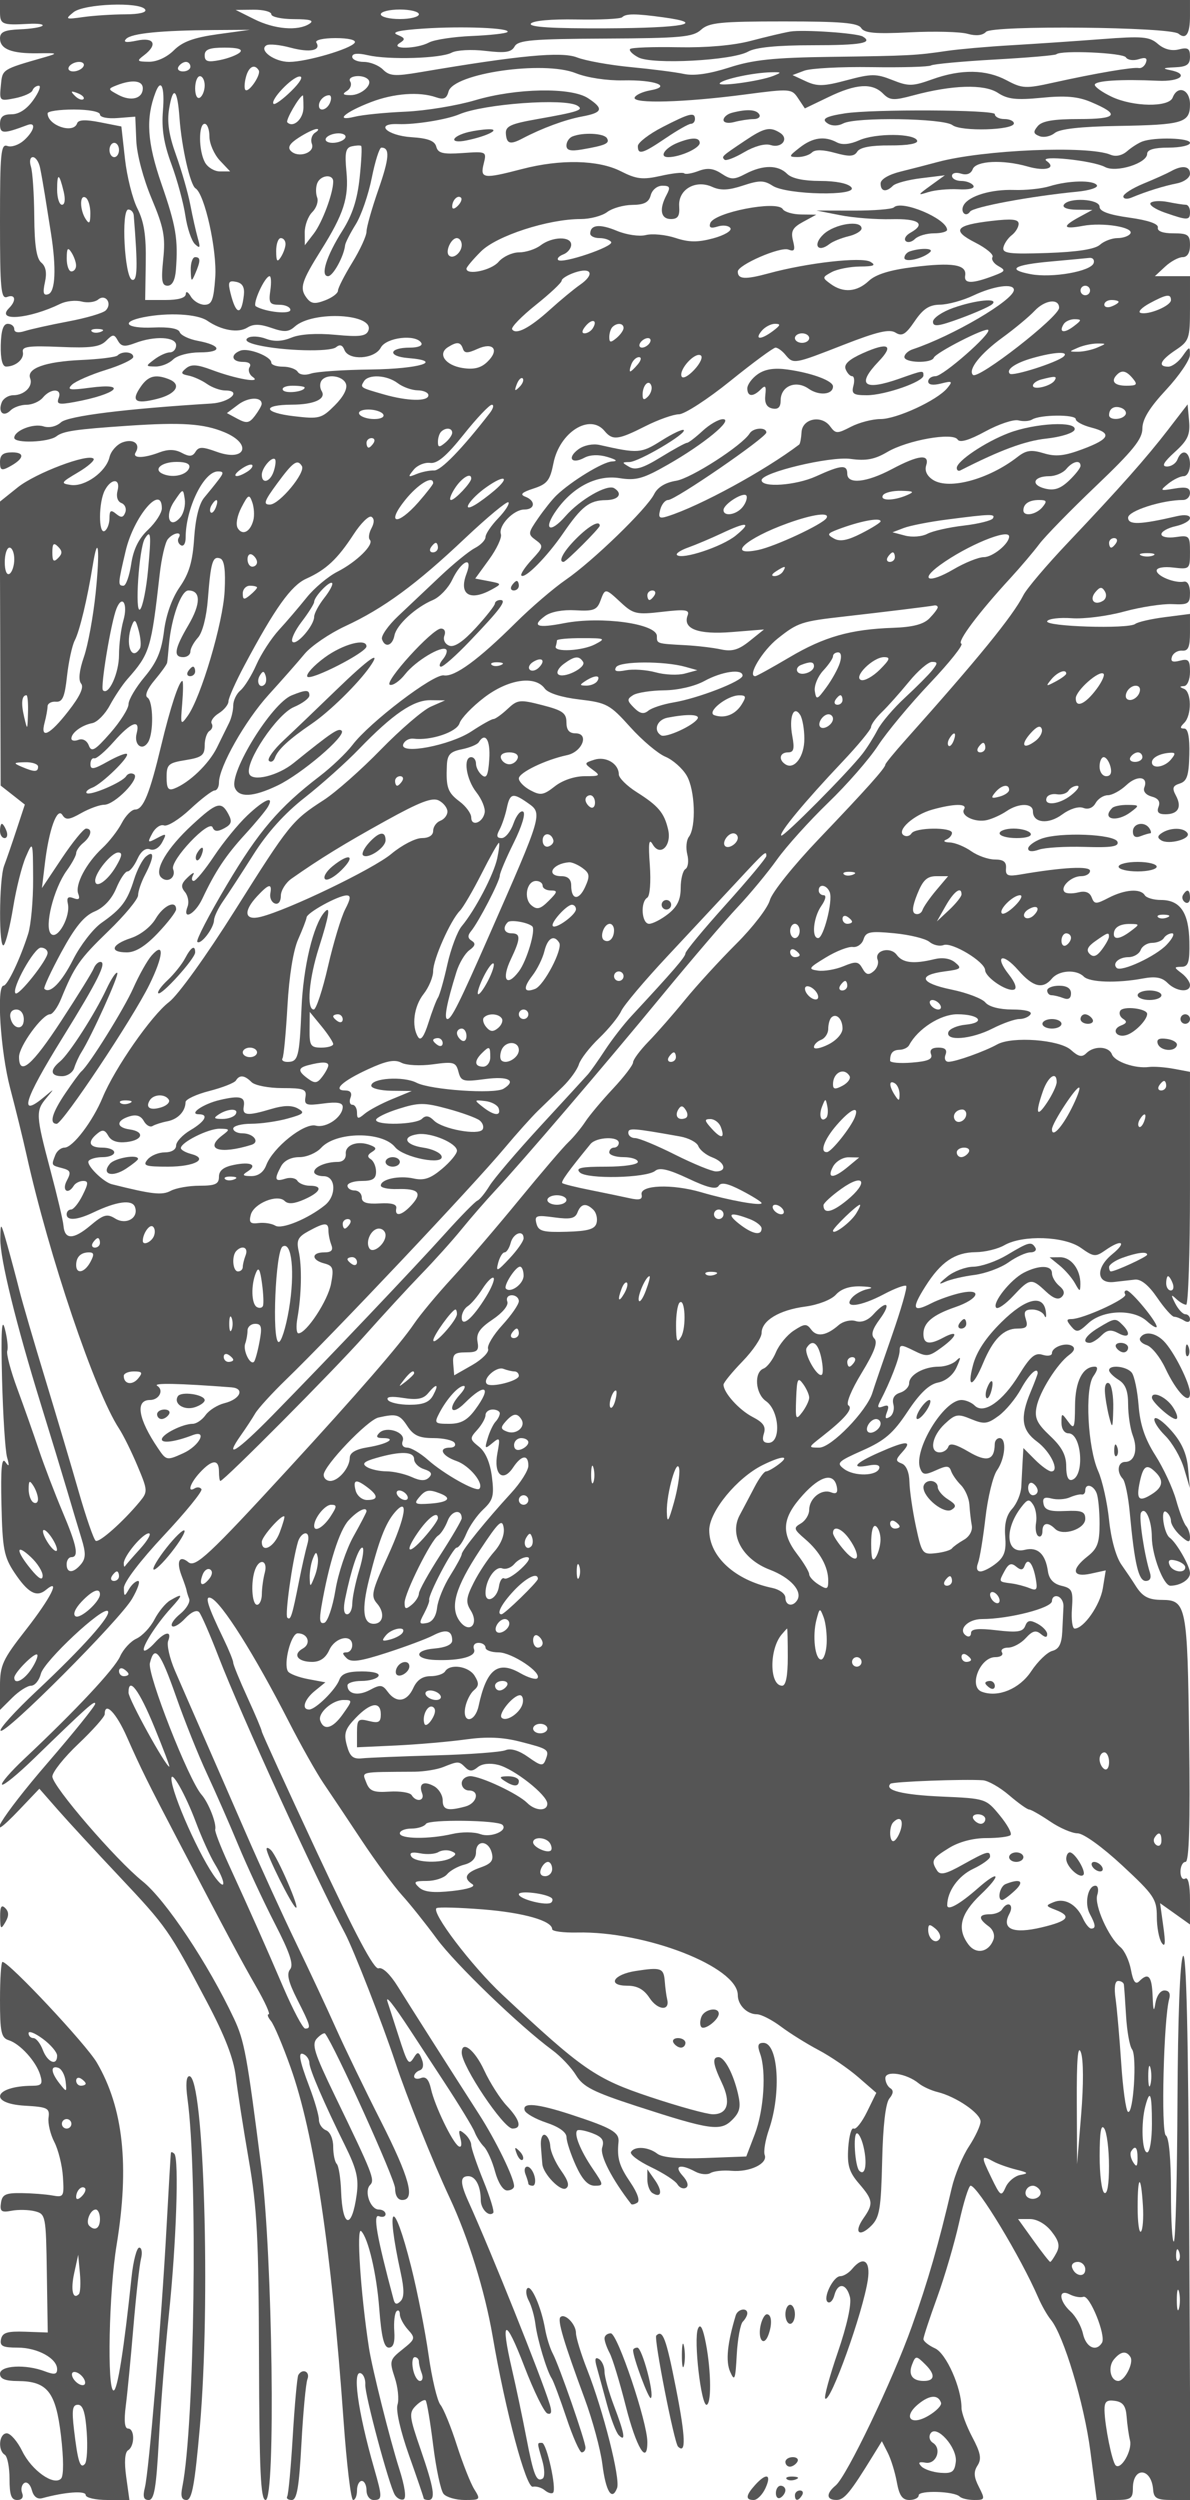 <svg xmlns="http://www.w3.org/2000/svg" version="1.0" width="250" height="525" viewBox="0 0 250 525" preserveAspectRatio="xMidYMid meet">
<g transform="translate(0,525) scale(0.01,-0.01)" fill="#555555" stroke="none">
<path d="M0 52250 c0 -264 43 -282 600 -251 193 11 324 -7 292 -40 -33 -32 -246 -66 -475 -75 -322 -13 -417 -56 -417 -190 0 -226 245 -322 800 -313 413 7 425 1 150 -79 -919 -264 -899 -251 -932 -598 -32 -327 -28 -331 300 -266 182 37 347 111 365 164 19 54 78 98 132 98 54 0 2 -135 -115 -300 -137 -193 -301 -300 -457 -300 -179 0 -243 -54 -243 -207 0 -207 68 -209 575 -19 192 72 149 -122 -71 -321 -108 -97 -266 -151 -350 -118 -135 51 -154 -147 -154 -1585 0 -1420 20 -1636 150 -1586 174 67 199 -75 41 -233 -290 -290 420 -231 1077 89 121 59 321 80 445 48 125 -33 281 -14 348 41 156 130 305 -83 160 -228 -57 -57 -410 -160 -787 -231 -376 -71 -785 -162 -909 -201 -142 -46 -225 -31 -225 39 0 62 -62 112 -137 112 -95 0 -140 -140 -147 -450 -6 -292 34 -449 113 -448 204 2 383 159 351 307 -24 114 123 134 778 106 643 -28 840 -2 969 126 146 146 170 146 249 6 70 -125 141 -136 362 -52 412 157 862 134 862 -45 0 -82 -59 -150 -131 -150 -72 0 -218 -66 -325 -147 -190 -143 -189 -147 24 -150 120 -2 285 65 368 147 85 85 329 150 563 150 482 0 457 148 -41 242 -189 35 -361 118 -383 184 -26 76 -228 111 -558 96 -567 -24 -701 116 -204 216 518 103 1130 70 1340 -72 300 -205 651 -265 844 -145 126 79 265 77 505 -7 267 -93 362 -88 490 27 381 341 1683 271 1547 -83 -46 -119 -184 -137 -693 -89 -398 37 -744 15 -923 -59 -195 -81 -367 -88 -538 -23 -138 52 -308 61 -376 18 -81 -50 -8 -104 208 -153 531 -122 1518 -148 1644 -43 78 65 135 46 174 -56 88 -231 635 -197 765 47 115 215 734 288 850 100 36 -58 -64 -100 -238 -100 -445 0 -477 -183 -39 -219 770 -63 242 -227 -773 -240 -578 -7 -1146 -45 -1264 -85 -124 -43 -241 -28 -281 35 -37 60 -177 109 -311 109 -134 0 -244 38 -244 84 0 130 -480 317 -649 253 -220 -85 -185 -237 55 -237 126 0 179 -43 137 -111 -38 -61 -7 -155 69 -207 196 -136 -357 -40 -862 150 -306 115 -433 123 -541 34 -117 -97 -109 -122 50 -153 105 -20 280 -99 388 -175 109 -76 281 -138 384 -138 362 0 98 -250 -289 -274 -1802 -110 -3010 -261 -3160 -394 -100 -90 -250 -124 -371 -85 -212 67 -611 -90 -611 -241 0 -122 722 -96 886 32 141 109 403 147 1514 222 1122 75 1580 44 2015 -137 593 -247 443 -629 -161 -411 -303 110 -379 110 -447 0 -62 -101 -130 -107 -288 -22 -142 76 -288 79 -469 10 -337 -128 -579 -128 -500 0 109 177 -47 295 -276 210 -121 -45 -245 -185 -274 -312 -73 -307 -514 -624 -811 -582 -222 32 -212 50 149 263 213 126 360 256 327 289 -115 115 -1217 -302 -1593 -603 l-377 -302 10 -2980 9 -2980 254 -199 254 -200 -174 -527 c-95 -290 -213 -630 -261 -757 -110 -291 -115 -1793 -5 -1665 45 52 133 412 196 799 63 388 182 860 264 1050 150 345 150 344 154 -464 2 -446 -45 -963 -104 -1150 -166 -524 -434 -1088 -517 -1089 -153 -2 -65 -1378 138 -2151 116 -440 271 -1070 344 -1400 470 -2118 1435 -4974 1944 -5750 90 -137 265 -491 388 -785 217 -515 218 -542 47 -750 -347 -419 -851 -867 -925 -822 -41 26 -201 488 -356 1027 -154 539 -473 1610 -707 2380 -235 770 -478 1603 -540 1850 -62 248 -176 675 -253 950 -140 494 -142 496 -148 136 -8 -412 330 -1789 855 -3486 196 -632 442 -1442 548 -1800 105 -357 243 -817 306 -1022 89 -290 86 -405 -13 -525 -162 -195 -303 -196 -303 -3 0 83 45 150 100 150 164 0 116 240 -191 965 -159 377 -380 955 -491 1285 -110 330 -314 907 -453 1283 -139 375 -235 735 -212 800 22 64 -1 275 -52 467 -65 246 -82 -65 -58 -1050 20 -770 67 -1512 105 -1650 53 -191 45 -215 -36 -100 -76 108 -99 -141 -81 -900 21 -927 53 -1094 271 -1423 285 -428 466 -528 661 -366 323 267 108 -162 -413 -829 -498 -636 -550 -749 -550 -1197 l0 -494 255 254 c140 140 319 255 398 255 79 0 172 113 206 251 67 266 1302 1421 1407 1316 84 -84 -521 -763 -1501 -1682 -448 -420 -786 -794 -752 -830 92 -94 2502 2323 2762 2770 120 206 177 375 127 375 -51 0 -138 -79 -194 -175 -93 -160 -102 -158 -105 28 -2 119 344 573 837 1100 462 493 818 931 793 974 -26 42 -89 50 -140 19 -168 -104 -97 112 111 335 254 273 396 279 396 19 0 -110 13 -200 30 -200 75 0 2394 2333 3020 3039 385 433 925 1020 1200 1304 275 283 658 709 850 946 193 237 508 599 700 805 558 597 2306 2639 3513 4106 612 743 1324 1575 1583 1850 259 275 632 725 828 1000 196 275 680 811 1074 1192 395 380 866 920 1048 1200 182 279 671 868 1088 1308 417 440 715 815 662 833 -99 35 363 651 1036 1382 210 229 480 547 600 707 120 161 657 711 1193 1222 776 740 975 986 975 1207 0 195 149 438 498 813 274 295 499 625 500 733 2 186 -7 184 -154 -25 -85 -122 -220 -222 -300 -222 -228 0 -169 133 156 350 283 189 299 237 300 875 l0 675 -369 0 -369 0 215 200 c118 110 284 200 369 200 98 0 154 91 154 250 0 219 -43 250 -350 250 -221 0 -341 45 -325 121 16 78 -200 153 -600 209 -430 60 -625 131 -625 229 0 165 -651 201 -750 41 -36 -59 75 -102 269 -104 l331 -4 -275 -149 c-372 -202 -346 -265 75 -186 420 78 1079 -29 997 -162 -32 -52 -154 -95 -270 -95 -116 0 -282 -63 -369 -140 -106 -94 -474 -151 -1108 -173 -796 -27 -945 -8 -920 116 17 81 96 197 175 258 80 61 145 169 145 239 0 96 -140 111 -574 60 -761 -89 -840 -198 -334 -456 228 -116 390 -252 359 -302 -30 -49 24 -134 122 -189 159 -89 151 -109 -85 -199 -466 -177 -640 -177 -611 -1 38 232 -267 282 -1095 178 -488 -61 -786 -154 -931 -291 -249 -233 -536 -256 -800 -63 -181 132 -180 140 24 250 117 62 384 114 593 116 292 2 343 26 218 99 -185 108 -1328 -21 -2136 -242 -497 -135 -650 -126 -650 37 0 140 892 528 1063 462 128 -49 147 -12 97 186 -50 200 -9 276 214 397 l276 150 -319 4 c-176 2 -350 53 -387 113 -117 190 -1447 -69 -1523 -297 -32 -94 15 -114 159 -68 112 35 231 19 265 -35 34 -55 -129 -151 -362 -214 -324 -87 -511 -85 -794 9 -204 67 -483 94 -620 60 -139 -35 -409 5 -613 90 -357 149 -556 128 -556 -60 0 -52 87 -94 194 -94 107 0 217 -37 246 -83 58 -95 -1028 -463 -1113 -377 -31 30 18 84 109 118 90 35 164 126 164 203 0 182 -396 174 -644 -14 -107 -81 -311 -147 -453 -147 -142 0 -336 -90 -430 -200 -153 -178 -673 -288 -673 -142 0 31 137 195 305 362 328 328 1411 680 2094 680 200 0 450 66 557 147 107 81 344 148 528 150 249 2 348 54 387 203 29 112 136 200 244 200 159 0 174 -33 89 -193 -161 -301 -124 -507 90 -507 148 0 189 63 175 269 -25 351 344 566 695 406 175 -79 342 -72 644 28 346 114 442 113 625 -5 301 -192 1810 -221 1652 -31 -66 81 -324 133 -654 133 -351 0 -599 53 -695 150 -190 190 -506 190 -868 2 -249 -130 -309 -130 -512 3 -169 111 -295 125 -482 54 -139 -53 -275 -75 -300 -49 -26 26 -249 2 -495 -54 -379 -84 -508 -69 -835 97 -470 240 -1268 258 -2078 47 -812 -212 -883 -202 -804 111 64 258 60 260 -443 225 -413 -29 -517 -4 -553 133 -32 123 -174 178 -522 200 -519 34 -783 294 -278 275 351 -14 1016 93 1284 206 520 220 2218 343 2482 180 142 -88 18 -129 -850 -282 -558 -99 -666 -149 -654 -308 16 -212 92 -233 348 -98 408 215 899 396 1249 461 439 81 466 164 129 385 -356 234 -1514 212 -2372 -43 -380 -113 -1037 -221 -1461 -240 -424 -18 -906 -66 -1071 -107 -436 -106 -206 98 350 310 475 182 1009 221 1361 99 161 -56 224 -27 262 120 100 383 1996 657 2674 386 237 -95 655 -158 995 -151 665 15 1043 -125 566 -210 -160 -29 -306 -97 -325 -152 -44 -132 1041 -102 2307 64 967 127 993 125 1129 -81 l140 -210 495 238 c581 281 919 302 1147 74 144 -145 223 -149 632 -39 824 222 1494 242 1781 54 206 -135 387 -155 921 -103 496 49 759 27 1033 -89 623 -262 557 -358 -250 -358 -536 0 -778 -41 -867 -149 -100 -120 -93 -160 39 -211 89 -34 232 -4 318 66 103 86 543 136 1323 149 1378 23 1519 65 1519 456 0 312 -259 411 -364 139 -79 -207 -832 -196 -1283 19 -194 92 -353 205 -353 250 0 86 543 121 1325 85 483 -23 669 145 250 225 -163 32 -135 48 100 57 260 11 325 56 325 225 0 172 -44 200 -236 151 -152 -38 -309 4 -439 116 -177 154 -324 166 -1188 100 -543 -42 -1392 -99 -1887 -128 -495 -28 -1102 -82 -1350 -118 -648 -96 -790 -104 -2450 -126 -1195 -16 -1628 -61 -2131 -224 -418 -134 -738 -180 -950 -135 -175 38 -679 102 -1119 144 -440 42 -947 133 -1127 203 -327 127 -1210 44 -3294 -310 -532 -90 -645 -82 -783 55 -88 89 -270 161 -403 161 -134 0 -243 49 -243 108 0 71 113 82 325 33 440 -102 1536 -69 1764 53 102 55 422 72 711 37 417 -49 543 -30 612 94 74 132 369 157 1904 165 1585 8 1842 31 2011 184 167 152 406 176 1737 176 1203 0 1562 -30 1628 -138 66 -107 296 -127 1022 -91 515 26 1061 12 1213 -31 178 -50 317 -35 388 41 132 142 3868 105 4044 -39 159 -131 241 -4 241 375 l0 333 -12500 0 -12500 0 0 -250z m3050 50 c38 -61 -124 -100 -419 -101 -265 -1 -661 -26 -881 -57 -376 -53 -388 -47 -206 101 221 179 1403 223 1506 57z m2650 -100 c0 -55 214 -101 475 -102 344 -1 433 -28 325 -98 -241 -156 -734 -115 -1157 96 l-393 196 375 4 c206 2 375 -41 375 -96z m3100 0 c0 -55 -180 -100 -400 -100 -220 0 -400 45 -400 100 0 55 180 100 400 100 220 0 400 -45 400 -100z m5136 -64 c927 -127 428 -223 -1193 -231 -1132 -5 -1636 26 -1591 98 38 62 425 98 960 88 493 -9 924 12 959 47 79 79 282 78 865 -2z m-3276 -309 c-30 -30 -367 -67 -749 -83 -383 -16 -786 -77 -897 -136 -257 -138 -833 -149 -617 -12 124 78 116 106 -50 174 -135 55 40 96 553 130 822 55 1845 12 1760 -73z m-6087 -46 c-503 -70 -739 -157 -920 -337 -145 -145 -357 -243 -523 -241 -254 3 -264 16 -105 136 295 224 216 386 -150 308 -225 -47 -294 -36 -225 36 111 117 723 178 1850 186 l750 5 -677 -93z m2879 -178 c-81 -130 -1014 -403 -1377 -403 -310 0 -646 245 -478 348 54 34 280 12 503 -48 410 -110 651 -63 546 107 -33 52 144 93 404 93 274 0 437 -40 402 -97z m-2410 -201 c-54 -54 -243 -127 -420 -163 -257 -51 -322 -31 -322 99 0 124 99 162 420 162 275 0 386 -34 322 -98z m18611 -106 c35 -57 155 -75 267 -40 146 47 190 27 154 -71 -27 -74 -95 -125 -151 -114 -118 25 -905 -109 -1798 -307 -575 -128 -652 -124 -974 48 -433 232 -959 240 -1564 23 -418 -150 -500 -151 -841 -15 -338 134 -439 134 -955 -4 -484 -130 -622 -134 -859 -24 l-282 131 245 92 c134 51 769 85 1411 75 642 -10 1207 6 1255 36 49 29 652 85 1339 124 688 38 1269 88 1292 110 93 90 1401 32 1461 -64z m-21903 -196 c-34 -55 -129 -100 -212 -100 -82 0 -122 45 -88 100 34 55 129 100 212 100 82 0 122 -45 88 -100z m2250 0 c0 -55 -70 -100 -156 -100 -86 0 -128 45 -94 100 34 55 104 100 156 100 52 0 94 -45 94 -100z m1435 -76 c56 -90 -211 -481 -280 -412 -26 26 -21 146 11 267 57 221 181 288 269 145z m10815 -116 c-290 -116 -1213 -240 -1126 -152 86 87 712 219 1076 226 224 5 229 -3 50 -74z m-11950 -202 c0 -107 -45 -222 -100 -256 -57 -35 -100 49 -100 194 0 141 45 256 100 256 55 0 100 -87 100 -194z m1817 -120 c-177 -173 -343 -293 -370 -267 -77 78 389 568 547 575 84 3 11 -124 -177 -308z m1615 248 c109 -109 -141 -334 -369 -332 -160 1 -179 23 -75 88 76 48 107 138 69 199 -74 119 261 160 375 45z m-4732 -187 c0 -218 -245 -284 -515 -139 -222 119 -224 126 -33 201 324 126 548 101 548 -62z m423 -472 c-31 -379 18 -691 179 -1125 122 -330 253 -815 292 -1077 39 -263 130 -533 202 -600 107 -100 118 -77 59 127 -39 138 -110 453 -157 700 -48 248 -182 716 -298 1040 -153 424 -194 701 -146 982 83 495 174 411 217 -199 44 -612 225 -1409 336 -1478 193 -118 455 -1302 415 -1870 -34 -479 -71 -575 -226 -575 -102 0 -232 79 -288 175 -57 97 -103 119 -105 50 -2 -80 -156 -125 -428 -125 l-425 0 12 775 c10 578 -35 869 -175 1146 -103 204 -221 675 -262 1047 l-75 676 -447 88 c-308 61 -458 54 -483 -22 -76 -229 -620 -45 -620 210 0 44 248 80 550 80 315 0 550 -45 550 -104 0 -59 161 -92 371 -75 l371 29 21 -500 c11 -290 147 -802 322 -1219 256 -610 293 -803 244 -1275 -46 -451 -29 -556 92 -556 96 0 157 115 174 325 50 653 4 926 -301 1808 -303 876 -336 1381 -125 1930 116 304 195 107 154 -388z m-1670 244 c-31 -30 -112 0 -180 69 -98 98 -86 110 56 56 99 -38 154 -94 124 -125z m4622 -177 c0 -240 -214 -437 -339 -311 -42 41 250 547 327 566 6 2 12 -113 12 -255z m561 108 c-61 -159 -236 -208 -236 -67 0 106 109 217 214 217 44 0 54 -67 22 -150z m-2536 -719 c0 -147 98 -372 217 -500 l218 -231 -214 0 c-118 0 -261 87 -317 193 -133 248 -135 807 -4 807 55 0 100 -121 100 -269z m2222 84 c-71 -44 -102 -150 -70 -235 72 -187 -284 -308 -441 -151 -75 75 -26 158 166 281 150 97 318 178 373 181 55 3 42 -31 -28 -76z m628 -115 c-34 -55 -152 -100 -262 -100 -110 0 -172 45 -138 100 34 55 152 100 262 100 110 0 172 -45 138 -100z m-4750 -250 c0 -82 -45 -150 -100 -150 -55 0 -100 68 -100 150 0 83 45 150 100 150 55 0 100 -67 100 -150z m5055 -587 c-49 -458 -154 -780 -360 -1105 -337 -531 -472 -958 -303 -958 104 0 332 413 358 650 7 55 107 252 223 438 116 186 267 624 337 975 70 350 161 637 202 637 184 0 168 -222 -64 -886 -136 -391 -248 -785 -248 -876 0 -91 -135 -385 -300 -653 -165 -269 -300 -533 -300 -589 0 -56 -122 -147 -272 -204 -219 -84 -296 -72 -393 62 -144 197 -101 337 312 996 475 758 584 1097 531 1647 -38 397 -16 501 112 530 88 20 177 24 197 9 21 -15 6 -318 -32 -673z m-6713 212 c26 -124 71 -382 102 -575 30 -192 87 -552 127 -800 115 -730 93 -1227 -57 -1278 -102 -35 -119 26 -70 250 44 199 19 334 -76 413 -101 84 -144 363 -148 966 -4 467 -35 939 -70 1049 -36 113 -18 200 41 200 58 0 126 -101 151 -225z m496 -500 c39 -163 24 -275 -36 -275 -56 0 -102 143 -102 317 0 364 44 351 138 -42z m5662 212 c0 -246 -230 -861 -408 -1093 l-188 -244 -2 268 c-1 147 70 340 158 427 88 88 134 226 103 308 -31 81 -31 215 1 297 67 175 336 204 336 37z m-5102 -668 c-1 -210 -22 -236 -98 -119 -128 198 -128 529 0 450 55 -34 99 -183 98 -331z m7720 159 c-71 -71 -118 -77 -118 -15 0 134 118 252 185 185 28 -28 -2 -105 -67 -170z m-6808 -203 c87 -1080 79 -1388 -36 -1350 -157 52 -233 1475 -78 1475 57 0 109 -56 114 -125z m3188 -600 c0 -69 -45 -192 -98 -275 -76 -117 -97 -89 -98 125 -1 151 43 275 98 275 55 0 99 -56 98 -125z m3702 -19 c0 -159 -181 -308 -269 -220 -82 82 46 364 166 364 57 0 103 -65 103 -144z m-8102 -431 c1 -69 -43 -125 -98 -125 -55 0 -99 124 -98 275 1 214 22 242 98 125 53 -82 98 -206 98 -275z m21378 50 c-57 -174 -870 -317 -1321 -233 -520 98 -361 197 428 267 367 33 727 67 800 75 74 9 115 -40 93 -109z m-10790 -455 c-130 -90 -416 -327 -636 -526 -426 -385 -714 -533 -791 -409 -26 42 198 272 497 511 299 239 544 468 544 511 0 42 124 118 275 170 356 120 425 -39 111 -257z m-6507 -120 c-38 -260 -13 -300 188 -300 128 0 233 -49 233 -108 0 -99 -520 -45 -725 75 -79 47 189 633 289 633 32 0 39 -135 15 -300z m-556 -98 c-49 -435 -164 -422 -278 33 -61 244 -45 279 117 246 131 -27 180 -111 161 -279z m16177 110 c0 -213 -1284 -967 -2125 -1247 -96 -32 -175 -105 -175 -162 0 -125 569 -139 617 -16 41 108 1087 642 1144 585 75 -74 -948 -972 -1107 -972 -85 0 -154 -50 -154 -111 0 -70 98 -86 267 -44 240 61 254 50 132 -97 -213 -256 -1060 -648 -1401 -648 -169 0 -449 -73 -621 -162 -290 -150 -321 -149 -437 8 -181 248 -587 164 -601 -124 -7 -126 -29 -241 -50 -258 -724 -549 -2083 -1290 -2761 -1505 -177 -56 -203 -34 -158 137 29 112 104 204 167 204 152 0 2063 1313 2063 1418 0 117 -276 102 -351 -20 -157 -253 -1227 -942 -1544 -994 -226 -36 -390 -136 -462 -280 -153 -308 -1292 -1411 -1858 -1800 -255 -176 -728 -581 -1050 -901 -784 -778 -1284 -1144 -1511 -1106 -215 37 -1560 -987 -1919 -1461 -129 -169 -439 -465 -690 -657 -853 -653 -1282 -1155 -1954 -2289 -370 -622 -647 -1157 -616 -1189 72 -72 348 287 352 458 2 71 88 251 192 400 104 149 389 587 633 972 293 464 660 871 1081 1200 350 275 865 734 1142 1022 706 731 1141 1028 1499 1023 l306 -4 -300 -132 c-165 -73 -637 -479 -1050 -902 -412 -424 -953 -901 -1200 -1060 -663 -428 -720 -499 -1865 -2317 -600 -953 -1194 -1779 -1384 -1924 -369 -281 -1139 -1387 -1394 -2002 -208 -503 -628 -1055 -801 -1055 -74 0 -162 -71 -195 -158 -84 -217 -86 -212 146 -273 176 -46 191 -86 97 -262 -111 -208 23 -306 146 -107 34 55 123 100 198 100 113 0 110 -53 -13 -300 -82 -165 -191 -300 -242 -300 -51 0 -93 -45 -93 -100 0 -140 218 -125 560 38 487 233 813 277 874 119 88 -232 -182 -391 -416 -245 -169 105 -244 84 -520 -149 -355 -298 -540 -300 -564 -5 -8 106 -132 631 -275 1168 -307 1157 -312 1246 -84 1516 172 205 172 205 -33 33 -562 -473 -447 -90 369 1227 746 1204 942 1598 797 1598 -48 0 -110 -62 -140 -138 -29 -76 -335 -571 -681 -1100 -613 -939 -887 -1172 -887 -757 0 224 488 895 651 895 55 0 160 146 233 325 279 682 384 833 991 1420 344 332 625 671 626 754 0 83 67 280 150 437 188 361 195 526 15 377 -73 -61 -187 -280 -251 -487 -141 -450 -262 -611 -684 -907 -175 -123 -442 -468 -594 -768 -244 -483 -489 -732 -605 -616 -22 21 139 367 356 768 287 529 478 763 700 856 193 81 358 258 453 484 82 197 189 357 238 357 49 0 142 117 207 260 75 164 172 239 265 204 85 -33 191 28 255 147 100 188 92 195 -106 89 -200 -107 -207 -100 -100 100 63 119 174 193 245 166 72 -28 320 126 551 342 232 216 462 392 512 392 51 0 92 74 92 165 0 330 548 1298 1043 1844 279 307 620 694 757 860 138 165 520 426 850 580 809 375 1495 878 2519 1847 472 445 883 786 912 756 30 -30 -66 -180 -213 -334 -148 -153 -268 -331 -268 -395 0 -64 -101 -169 -225 -233 -124 -65 -450 -331 -725 -591 -275 -260 -673 -636 -884 -835 -211 -199 -365 -418 -341 -488 62 -187 220 -139 262 80 43 221 443 590 810 745 139 59 321 249 403 423 194 407 448 514 300 126 -166 -436 72 -583 532 -329 215 119 214 121 -65 175 l-283 54 291 401 c160 220 272 459 248 531 -59 177 265 518 492 518 229 0 243 184 22 269 -121 46 -77 91 172 172 287 93 347 170 418 531 129 651 763 1052 1073 678 169 -204 286 -190 858 100 271 137 588 249 705 250 116 0 603 315 1080 700 477 385 905 700 950 700 45 0 139 -67 207 -150 168 -202 174 -201 1225 210 702 274 961 335 1088 255 137 -85 212 -41 403 239 178 262 306 345 534 348 165 2 480 88 700 193 429 202 850 261 850 117z m1600 -12 c0 -55 -45 -100 -100 -100 -55 0 -100 45 -100 100 0 55 45 100 100 100 55 0 100 -45 100 -100z m1700 -202 c0 -121 -480 -321 -640 -268 -61 20 25 110 190 200 355 192 450 206 450 68z m-2350 -162 c0 -190 -1703 -1516 -1810 -1409 -110 109 157 447 619 783 257 187 563 441 679 565 215 228 512 264 512 61z m1250 125 c0 -22 -67 -66 -150 -97 -82 -32 -150 -14 -150 39 0 53 68 97 150 97 83 0 150 -18 150 -39z m-11046 -554 c-36 -59 -114 -107 -172 -107 -66 0 -59 57 20 152 137 166 260 129 152 -45z m10103 41 c-205 -156 -320 -131 -211 45 36 59 142 106 235 104 148 -3 145 -21 -24 -149z m-9457 -36 c0 -48 -68 -144 -150 -212 -122 -101 -150 -97 -150 21 0 80 30 176 67 212 95 95 233 83 233 -21z m3144 -59 c-254 -192 -402 -194 -244 -3 68 83 195 150 281 150 126 0 119 -29 -37 -147z m-14125 -21 c-72 -29 -159 -26 -192 8 -33 33 26 56 131 52 117 -5 141 -28 61 -60z m14881 -132 c0 -55 -67 -100 -150 -100 -82 0 -150 45 -150 100 0 55 68 100 150 100 83 0 150 -45 150 -100z m-3350 -100 c-34 -55 -107 -100 -162 -100 -55 0 -72 45 -38 100 34 55 107 100 162 100 55 0 72 -45 38 -100z m-3925 -124 c32 -97 97 -98 304 -4 338 154 471 -20 208 -272 -134 -129 -282 -165 -520 -128 -362 58 -529 295 -307 437 191 120 266 113 315 -33z m13325 24 c-110 -47 -290 -86 -400 -86 -200 0 -200 0 0 86 110 47 290 86 400 86 200 0 200 0 0 -86z m-8465 -466 c-131 -140 -247 -197 -268 -134 -50 149 284 511 404 437 52 -32 -10 -169 -136 -303z m7760 279 c-136 -124 -1069 -422 -1130 -361 -87 87 118 228 485 331 453 128 768 143 645 30z m-8945 -163 c-68 -82 -140 -150 -159 -150 -19 0 -9 68 23 150 31 83 103 150 159 150 58 0 49 -64 -23 -150z m10400 -300 c105 -127 84 -150 -138 -150 -253 0 -333 95 -195 233 103 104 198 80 333 -83z m-16533 -109 c38 -99 -49 -269 -233 -453 -278 -278 -326 -291 -862 -228 -645 76 -673 239 -41 242 470 1 729 120 626 287 -38 61 -41 156 -7 211 97 157 450 117 517 -59z m1089 12 c107 -81 295 -148 419 -150 124 -2 225 -48 225 -103 0 -135 -435 -126 -938 18 -499 143 -498 142 -416 275 95 154 483 132 710 -40z m2556 -80 c-98 -98 -110 -86 -56 56 38 99 94 154 125 124 30 -31 0 -112 -69 -180z m11245 139 c-74 -121 -457 -213 -457 -110 0 46 79 104 175 129 291 76 339 73 282 -19z m-8546 -341 c-81 -81 -111 -70 -111 42 0 199 134 334 184 185 21 -64 -12 -166 -73 -227z m-7211 191 c0 -89 -405 -136 -456 -53 -31 50 59 91 200 91 141 0 256 -17 256 -38z m-903 -348 c-2 -35 -66 -146 -142 -247 -117 -154 -174 -164 -363 -63 l-225 121 236 177 c214 162 502 169 494 12z m4792 -189 c-585 -755 -1028 -1211 -1170 -1205 -93 4 -259 -30 -369 -75 -180 -74 -186 -65 -60 90 77 95 233 159 346 144 149 -21 343 142 705 596 274 344 541 625 591 625 51 0 31 -79 -43 -175z m13355 -35 c-70 -113 -344 -118 -344 -7 0 141 113 206 259 150 77 -30 115 -94 85 -143z m-15594 10 c35 -56 -47 -100 -188 -100 -138 0 -278 45 -312 100 -35 56 47 100 188 100 138 0 278 -45 312 -100z m14550 -102 c0 -51 146 -130 325 -176 446 -116 396 -239 -183 -455 -382 -143 -564 -162 -816 -85 -261 79 -368 64 -550 -78 -601 -468 -1433 -695 -1771 -484 -129 81 -183 192 -148 304 80 249 -154 225 -717 -74 -533 -284 -940 -327 -940 -100 0 199 -125 189 -657 -53 -422 -192 -1143 -243 -1143 -81 0 162 1439 506 1870 447 324 -45 508 -10 769 144 423 250 1381 420 1479 263 45 -73 240 -16 582 170 282 154 595 258 696 232 100 -26 230 -18 289 19 168 104 915 109 915 7z m-13100 -286 c0 -48 -67 -144 -150 -212 -122 -101 -150 -97 -150 21 0 80 30 176 67 212 95 95 233 83 233 -21z m-1650 -212 c-34 -55 -82 -100 -106 -100 -24 0 -44 45 -44 100 0 55 48 100 106 100 58 0 78 -45 44 -100z m-2098 -592 c-72 -229 -252 -284 -252 -78 0 142 212 391 277 326 23 -23 12 -134 -25 -248z m-1777 67 c-49 -147 -324 -216 -537 -134 -237 91 -57 259 276 259 198 0 288 -43 261 -125z m1222 -79 c-235 -149 -355 -110 -141 46 106 78 215 120 241 94 26 -26 -19 -89 -100 -140z m1145 117 c84 -135 -471 -805 -670 -809 -148 -3 -122 72 150 442 335 456 426 520 520 367z m16358 4 c0 -45 -110 -185 -244 -312 -182 -171 -312 -213 -505 -164 -306 77 -241 259 93 259 127 0 288 68 356 150 135 163 300 200 300 67z m-18108 -292 c-73 -96 -209 -265 -302 -375 -107 -127 -184 -437 -211 -850 -32 -492 -105 -742 -304 -1029 -163 -236 -288 -587 -330 -930 -53 -419 -150 -648 -407 -956 -186 -222 -338 -480 -338 -573 0 -93 -173 -366 -383 -606 -324 -368 -395 -409 -451 -261 -40 104 -129 152 -217 119 -82 -32 -149 -20 -149 27 0 121 218 281 438 323 104 20 270 188 369 373 100 185 265 433 368 550 474 537 502 629 681 2213 38 330 113 656 168 725 116 144 317 172 230 32 -31 -51 -12 -121 44 -156 57 -35 102 33 102 156 0 613 380 1393 678 1393 123 0 126 -28 14 -175z m5308 26 c0 -87 -342 -451 -425 -451 -44 0 -6 113 84 250 145 221 341 337 341 201z m489 -250 c-131 -112 -317 -250 -412 -305 -304 -177 -102 133 245 376 382 268 503 216 167 -71z m-7920 -7 c-32 -123 1 -227 82 -258 75 -29 111 -117 81 -197 -43 -111 -87 -117 -194 -29 -110 91 -138 72 -138 -92 0 -113 -45 -234 -100 -268 -133 -83 -131 606 4 857 137 257 334 248 265 -13z m6631 159 c0 -25 -140 -205 -310 -400 -443 -503 -687 -462 -278 47 270 336 588 527 588 353z m-5308 -713 c-226 -271 -343 19 -133 330 187 277 189 278 222 49 19 -126 -21 -297 -89 -379z m11805 207 c-133 -161 -397 -200 -397 -59 0 131 445 404 484 297 19 -50 -20 -158 -87 -238z m3453 253 c-279 -120 -574 -120 -500 0 34 55 205 97 381 93 269 -6 288 -21 119 -93z m-13728 -525 c-63 -244 -227 -328 -326 -169 -48 77 -16 259 76 437 144 277 165 287 228 108 38 -109 48 -278 22 -376z m-1922 250 c0 -97 -130 -298 -288 -448 -199 -187 -310 -412 -356 -724 -38 -249 -110 -453 -162 -453 -120 0 -118 34 46 731 170 725 760 1418 760 894z m1135 21 c-33 -85 -81 -133 -107 -107 -27 26 -18 96 18 154 98 160 156 129 89 -47z m17365 4 c-133 -160 -400 -205 -400 -67 0 137 121 217 329 217 162 0 174 -25 71 -150z m-14096 -443 c-53 -99 -69 -209 -34 -243 96 -96 -278 -464 -680 -669 -199 -101 -491 -347 -650 -546 -160 -199 -421 -505 -581 -679 -160 -175 -374 -504 -474 -731 -100 -227 -251 -469 -334 -538 -83 -69 -151 -211 -151 -315 0 -104 -38 -267 -85 -362 -47 -96 -163 -331 -258 -524 -170 -344 -582 -739 -897 -860 -125 -48 -160 4 -160 237 0 270 37 303 400 361 339 55 400 101 400 307 0 134 46 271 102 306 56 35 76 103 46 153 -31 49 36 147 148 217 112 70 204 183 204 252 0 68 150 406 334 751 641 1203 981 1680 1301 1824 416 187 656 412 994 931 153 235 322 401 375 368 62 -38 62 -124 0 -240z m9558 212 c-81 -130 -1085 -598 -1437 -669 -680 -138 -255 246 624 562 533 192 895 240 813 107z m3497 -5 c-29 -47 -307 -116 -617 -152 -310 -36 -652 -114 -762 -173 -109 -58 -318 -75 -464 -37 l-266 70 239 91 c132 50 537 129 900 176 926 120 1030 123 970 25z m-2359 -62 c0 -26 -181 -140 -403 -253 -289 -148 -451 -179 -575 -109 -153 85 -144 106 78 191 464 176 900 259 900 171z m-3042 -298 c-288 -235 -1131 -514 -1236 -409 -30 30 77 101 237 158 160 57 471 189 691 292 547 258 656 244 308 -41z m-12348 -728 c-37 -398 -112 -768 -166 -822 -117 -117 -24 1286 98 1483 128 207 139 99 68 -661z m18090 707 c0 -152 -345 -433 -532 -433 -110 0 -399 -116 -642 -259 -510 -299 -720 -230 -279 92 565 411 1453 778 1453 600z m-19980 -453 c-93 -93 -120 -67 -120 120 0 187 27 213 120 120 93 -93 93 -147 0 -240z m7980 220 c0 -55 -48 -100 -106 -100 -58 0 -78 45 -44 100 34 55 82 100 106 100 24 0 44 -45 44 -100z m-8900 -244 c0 -134 -45 -272 -100 -306 -58 -36 -100 66 -100 244 0 168 45 306 100 306 55 0 100 -110 100 -244z m1709 -715 c-51 -490 -161 -1091 -246 -1336 -99 -287 -120 -487 -59 -560 64 -76 -24 -267 -268 -579 -391 -503 -596 -601 -499 -241 33 124 61 276 62 339 0 63 79 108 175 100 139 -11 186 96 234 538 34 304 107 642 163 750 103 199 263 868 379 1583 114 703 153 311 59 -594z m3391 653 c0 -52 -45 -94 -100 -94 -55 0 -100 70 -100 156 0 86 45 128 100 94 55 -34 100 -104 100 -156z m13400 106 c0 -55 -48 -100 -106 -100 -58 0 -78 45 -44 100 34 55 82 100 106 100 24 0 44 -45 44 -100z m-14081 -711 c-31 -660 -498 -2237 -777 -2624 -146 -204 -152 -190 -114 260 21 261 23 475 3 475 -70 0 -254 -561 -443 -1350 -243 -1017 -378 -1350 -548 -1350 -74 0 -201 -128 -282 -284 -81 -156 -264 -392 -407 -525 -340 -316 -580 -770 -507 -961 41 -109 13 -135 -100 -91 -114 43 -147 11 -119 -114 62 -272 -217 -773 -354 -636 -145 145 56 950 333 1332 108 149 196 312 196 363 0 50 67 148 150 216 168 139 199 300 58 300 -51 0 -280 -281 -510 -625 l-417 -625 62 517 c85 714 258 1192 368 1018 70 -111 141 -104 395 40 171 96 388 175 483 175 221 0 763 556 626 641 -56 34 -130 16 -165 -41 -80 -129 -763 -420 -830 -354 -27 27 28 79 121 114 202 78 786 646 725 707 -23 24 -205 -49 -404 -160 -295 -166 -362 -176 -362 -55 0 81 36 137 80 123 44 -14 229 144 411 350 363 412 561 485 480 175 -63 -241 116 -382 239 -188 121 192 112 863 -13 940 -61 38 -2 183 150 363 139 165 258 331 264 368 7 37 23 202 37 367 49 568 256 1150 409 1150 265 0 265 -276 1 -727 -295 -503 -322 -673 -108 -673 83 0 150 53 150 117 0 65 71 196 159 293 94 104 179 431 208 808 61 781 100 910 258 855 87 -31 116 -239 94 -684z m11731 411 c-34 -55 -115 -99 -181 -98 -71 0 -59 40 31 98 192 124 227 124 150 0z m-9639 -558 c-116 -148 -211 -325 -211 -394 0 -183 -370 -611 -455 -526 -40 40 46 228 191 419 145 190 264 379 264 419 0 109 324 449 377 396 25 -25 -49 -166 -166 -314z m-1411 220 c0 -21 -67 -94 -150 -162 -123 -102 -150 -95 -150 38 0 89 68 162 150 162 83 0 150 -17 150 -38z m7649 -320 c257 -238 326 -253 866 -190 487 56 577 44 531 -76 -108 -283 221 -406 931 -349 l673 54 -300 -241 c-231 -186 -369 -227 -600 -178 -164 36 -502 76 -750 89 -610 33 -600 30 -600 192 0 260 -1169 422 -1950 270 -567 -110 -690 -63 -400 151 122 89 372 136 640 120 375 -22 452 6 522 195 102 275 100 276 437 -37z m701 158 c-34 -55 -82 -100 -106 -100 -24 0 -44 45 -44 100 0 55 48 100 106 100 58 0 78 -45 44 -100z m-11157 -526 c-51 -177 -93 -506 -93 -729 0 -381 -218 -860 -337 -741 -59 59 171 1441 286 1720 123 298 241 91 144 -250z m17107 272 c0 -30 -79 -134 -175 -232 -122 -125 -351 -184 -761 -198 -896 -31 -1451 -188 -2181 -621 -368 -217 -690 -395 -717 -395 -171 0 149 535 476 794 421 334 495 358 1408 461 771 87 1779 210 1875 230 41 8 75 -9 75 -39z m-16760 -862 c-179 -290 -317 98 -171 479 57 149 82 130 146 -108 42 -158 53 -325 25 -371z m9560 85 c-266 -138 -867 -170 -825 -44 14 41 25 98 25 125 0 28 236 50 525 49 492 0 509 -8 275 -130z m5143 -392 c-39 -123 -166 -352 -282 -510 -195 -266 -213 -272 -243 -80 -17 114 62 307 175 429 114 122 207 258 207 303 0 44 48 81 107 81 65 0 79 -87 36 -223z m-6323 -97 c-64 -64 -150 -83 -190 -43 -41 41 -9 114 70 163 187 115 271 31 120 -120z m930 120 c74 -120 -420 -363 -525 -258 -41 41 13 138 119 216 229 168 322 177 406 42z m6234 -162 c-145 -144 -321 -242 -392 -219 -176 59 246 481 481 481 141 0 124 -48 -89 -262z m-7965 94 c-72 -29 -159 -26 -192 8 -33 33 26 56 131 52 117 -5 141 -28 61 -60z m3881 -36 l250 -70 -263 -71 c-145 -39 -421 -27 -613 26 -192 53 -474 72 -626 43 -199 -38 -257 -19 -204 66 79 127 1011 131 1456 6z m2700 15 c0 -127 -283 -220 -347 -115 -30 48 2 110 71 138 199 79 276 73 276 -23z m2487 -84 c-75 -95 -333 -354 -572 -575 -240 -221 -501 -527 -580 -681 -80 -154 -221 -379 -315 -499 -305 -393 -1664 -1761 -1707 -1719 -53 54 497 717 1277 1541 336 355 610 687 610 739 0 52 101 192 225 311 124 119 379 406 568 636 188 231 408 420 487 420 123 0 124 -25 7 -173z m-14027 -300 c-101 -102 -185 51 -102 186 63 102 87 102 121 1 23 -70 15 -154 -19 -187z m10040 185 c0 -115 -934 -477 -1450 -563 -220 -37 -459 -115 -530 -174 -96 -79 -175 -63 -300 62 -149 149 -152 182 -20 265 82 52 375 98 650 101 294 3 644 84 850 197 368 201 800 262 800 112z m-3050 -112 c-34 -55 -138 -99 -231 -98 -146 1 -148 14 -19 98 196 127 328 127 250 0z m-1106 -159 c71 -97 353 -186 728 -230 574 -68 641 -104 1068 -579 250 -278 582 -558 738 -623 156 -65 358 -243 448 -396 176 -298 204 -1079 46 -1287 -52 -68 -67 -234 -33 -369 34 -134 17 -273 -39 -307 -55 -34 -100 -213 -100 -399 0 -244 -72 -393 -263 -544 -145 -114 -325 -207 -400 -207 -157 0 -189 456 -39 549 56 34 79 330 54 681 -34 464 -19 575 59 439 158 -271 407 -28 324 317 -82 347 -206 493 -659 779 -207 131 -376 299 -376 374 0 223 -270 384 -514 307 -215 -69 -217 -76 -36 -209 173 -126 159 -137 -167 -137 -212 0 -466 -86 -627 -213 -237 -186 -301 -197 -513 -83 -134 71 -243 183 -243 248 0 123 558 393 1013 490 321 68 472 458 178 458 -133 0 -191 70 -191 231 0 194 -81 252 -507 361 -474 122 -521 116 -731 -81 -124 -116 -257 -211 -296 -211 -38 0 -245 -116 -459 -257 -451 -299 -1523 -501 -1435 -271 29 75 126 127 215 116 361 -46 908 137 967 323 33 105 266 348 517 540 507 387 1068 471 1273 190z m-10856 -516 c-11 -369 -13 -370 -82 -75 -67 284 -48 450 50 450 24 0 39 -169 32 -375z m14993 181 c-133 -212 -354 -299 -571 -226 -179 60 258 415 516 418 149 2 157 -28 55 -192z m2119 94 c0 -55 -48 -100 -106 -100 -58 0 -78 45 -44 100 34 55 82 100 106 100 24 0 44 -45 44 -100z m-802 -813 c2 -370 -206 -656 -394 -540 -156 97 -125 253 51 253 121 0 140 73 90 344 -74 392 27 661 166 442 47 -75 87 -299 87 -499z m-2244 419 c-90 -146 -668 -409 -766 -348 -169 104 -86 328 137 371 419 81 687 71 629 -23z m2846 0 c0 -118 -195 -244 -267 -173 -71 72 55 267 173 267 52 0 94 -42 94 -94z m-7221 -847 c-22 -340 -58 -418 -154 -338 -69 57 -125 165 -125 241 0 76 -45 138 -100 138 -175 0 -108 -463 107 -737 114 -145 193 -338 175 -430 -41 -213 -282 -298 -282 -100 0 83 -109 233 -243 334 -252 190 -289 293 -269 761 10 224 69 288 314 337 166 34 326 100 356 148 137 222 247 46 221 -354z m596 16 c-23 -69 -102 -125 -175 -125 -73 0 -152 56 -175 125 -25 74 46 125 175 125 129 0 200 -51 175 -125z m-10075 -175 c0 -117 -77 -117 -350 0 -177 76 -169 87 75 93 151 4 275 -38 275 -93z m7650 -300 c-34 -55 -82 -100 -106 -100 -24 0 -44 45 -44 100 0 55 48 100 106 100 58 0 78 -45 44 -100z m950 -643 c0 -75 -67 -162 -150 -193 -82 -32 -150 -127 -150 -211 0 -95 -91 -153 -241 -153 -132 0 -419 -149 -637 -331 -380 -318 -2174 -1182 -2747 -1323 -339 -84 -371 113 -71 435 244 262 315 276 275 54 -16 -90 27 -184 96 -208 73 -26 125 40 125 160 0 112 101 275 225 362 598 420 1103 730 1972 1211 728 403 988 502 1125 428 98 -52 178 -156 178 -231z m1686 182 c318 -223 321 -211 -812 -2787 -621 -1413 -790 -1752 -874 -1752 -78 0 -14 338 188 986 57 185 180 392 273 460 124 90 137 143 49 198 -85 52 -89 111 -15 200 159 191 605 1052 605 1167 0 55 132 367 294 693 169 340 253 617 197 651 -53 33 -144 -78 -203 -247 -59 -170 -171 -308 -249 -308 -103 0 -116 46 -46 175 52 96 121 299 153 450 67 319 126 334 440 114z m1414 5 c0 -86 -45 -128 -100 -94 -55 34 -100 104 -100 156 0 52 45 94 100 94 55 0 100 -70 100 -156z m-875 -786 c14 -50 -31 -110 -100 -133 -69 -23 -125 33 -125 125 0 169 179 176 225 8z m3875 48 c0 -118 -195 -244 -267 -173 -71 72 55 267 173 267 52 0 94 -42 94 -94z m-5054 -431 c-74 -342 -464 -1087 -746 -1425 -92 -110 -227 -470 -301 -800 -73 -330 -162 -645 -198 -700 -36 -55 -126 -293 -200 -528 -91 -289 -162 -387 -217 -300 -143 226 -90 644 116 905 110 140 200 357 200 482 0 246 363 1063 562 1265 67 68 271 417 453 775 181 358 346 651 366 651 19 0 3 -146 -35 -325z m-8010 -172 c-180 -305 -436 -477 -436 -294 0 169 340 584 481 588 97 2 85 -73 -45 -294z m13664 222 c0 -41 -383 -500 -850 -1019 -468 -520 -850 -981 -850 -1026 0 -74 -247 -360 -1138 -1320 -158 -170 -406 -490 -550 -710 -144 -220 -307 -451 -362 -513 -55 -62 -505 -552 -1000 -1089 -495 -538 -975 -1101 -1067 -1252 -92 -150 -206 -290 -255 -310 -48 -20 -351 -328 -673 -686 -647 -719 -2458 -2625 -3633 -3824 -745 -760 -1032 -941 -661 -416 104 147 239 352 300 457 62 106 354 426 650 713 985 952 3934 4076 4589 4860 248 296 563 648 700 782 138 133 374 363 526 510 151 148 303 358 336 468 34 110 226 358 426 550 201 193 409 449 463 569 55 121 491 638 970 1150 479 512 1131 1211 1450 1554 606 653 629 673 629 552z m-3862 -254 c151 -111 159 -168 55 -397 -134 -293 -293 -275 -293 32 0 127 -69 194 -200 194 -344 0 -202 265 156 292 58 4 185 -50 282 -121z m-838 -371 c0 -55 78 -100 172 -100 149 0 144 -29 -44 -217 -174 -174 -246 -193 -362 -96 -172 142 -103 513 96 513 76 0 138 -45 138 -100z m-4149 -497 c-84 -164 -247 -704 -361 -1200 -114 -497 -249 -903 -299 -903 -155 0 -101 643 109 1300 216 678 251 898 117 745 -236 -268 -447 -1151 -483 -2023 -44 -1029 -68 -1122 -296 -1122 -82 0 -129 34 -103 76 26 41 72 535 104 1098 35 626 122 1169 225 1400 92 207 172 414 177 461 11 100 654 455 837 461 97 3 91 -67 -27 -293z m4849 3 c0 -115 -419 -421 -485 -354 -60 59 287 448 400 448 47 0 85 -42 85 -94z m-919 -358 c81 -70 -114 -727 -281 -948 -259 -343 -371 -172 -168 255 207 434 211 545 18 545 -157 0 -198 118 -82 234 58 58 417 -2 513 -86z m1719 -81 c0 -171 -104 -276 -210 -211 -100 62 -2 344 121 344 49 0 89 -60 89 -133z m-1152 -264 c81 -131 -320 -899 -507 -970 -237 -91 -259 16 -58 277 103 132 217 364 254 515 68 278 202 355 311 178z m-10748 -214 c0 -145 -609 -913 -674 -849 -91 92 391 960 533 960 78 0 141 -50 141 -111z m9250 -589 c-91 -175 -184 -299 -208 -276 -23 24 30 189 118 366 88 177 182 301 208 276 26 -26 -27 -191 -118 -366z m2850 100 c0 -55 -45 -100 -100 -100 -55 0 -100 45 -100 100 0 55 45 100 100 100 55 0 100 -45 100 -100z m-12600 -908 c0 -244 -234 -210 -282 41 -19 99 32 167 125 167 92 0 157 -85 157 -208z m10600 108 c0 -55 -45 -100 -100 -100 -55 0 -100 45 -100 100 0 55 45 100 100 100 55 0 100 -45 100 -100z m-4100 -625 c0 -41 -112 -75 -250 -75 -223 0 -250 41 -246 375 l3 375 246 -300 c135 -165 246 -334 247 -375z m200 519 c0 -58 -45 -78 -100 -44 -55 34 -100 82 -100 106 0 24 45 44 100 44 55 0 100 -48 100 -106z m3343 17 c30 -48 -6 -139 -81 -201 -102 -84 -163 -79 -248 23 -62 74 -83 165 -46 201 94 95 311 81 375 -23z m-743 -367 c0 -86 -45 -128 -100 -94 -55 34 -100 104 -100 156 0 52 45 94 100 94 55 0 100 -70 100 -156z m-500 -150 c0 -58 -45 -78 -100 -44 -55 34 -100 82 -100 106 0 24 45 44 100 44 55 0 100 -48 100 -106z m1600 -147 c0 -160 -266 -315 -367 -214 -32 32 -31 128 2 213 76 200 365 200 365 1z m-5500 -47 c0 -55 -67 -100 -150 -100 -82 0 -150 45 -150 100 0 55 68 100 150 100 83 0 150 -45 150 -100z m4900 -100 c0 -111 -67 -200 -150 -200 -181 0 -193 117 -30 280 161 161 180 153 180 -80z m-1205 -151 c436 60 483 47 536 -155 53 -204 98 -216 563 -154 486 64 665 -30 385 -203 -190 -117 -1536 -25 -1829 126 -277 142 -950 98 -950 -63 0 -55 191 -103 425 -106 l425 -5 -411 -170 c-227 -93 -485 -231 -575 -306 -141 -118 -164 -115 -164 25 0 89 -44 162 -97 162 -53 0 -71 68 -39 150 37 96 -2 150 -109 150 -277 0 -67 196 477 446 383 177 561 211 700 137 103 -55 398 -70 663 -34z m-2198 -24 c-2 -41 -60 -149 -129 -239 -103 -136 -155 -143 -296 -39 -218 158 -217 227 3 284 288 75 425 73 422 -6z m-1612 -350 c69 -69 360 -125 645 -125 455 0 516 -24 487 -189 -28 -167 16 -183 375 -135 289 39 408 18 408 -70 0 -213 -344 -452 -566 -394 -243 64 -901 -461 -1041 -831 -57 -149 -169 -230 -316 -229 -179 1 -196 21 -80 94 221 140 76 214 -281 142 -220 -44 -316 -120 -316 -250 0 -153 -76 -188 -407 -188 -223 0 -496 -48 -606 -107 -183 -98 -387 -75 -1237 138 -182 46 -541 403 -489 487 28 45 161 82 295 82 134 0 244 45 244 100 0 55 -112 100 -250 100 -279 0 -322 116 -108 293 111 93 161 83 234 -46 60 -108 191 -152 383 -130 344 39 389 219 66 265 -285 40 -290 184 -10 273 147 46 243 16 306 -96 50 -90 133 -137 185 -105 51 31 191 76 311 99 221 43 379 209 381 403 1 58 227 164 502 234 275 71 525 169 556 219 77 125 181 114 329 -34z m-1739 -368 c31 -51 -37 -122 -152 -159 -237 -75 -345 -12 -248 145 81 132 322 140 400 14z m-827 -75 c-72 -29 -159 -26 -192 8 -33 33 26 56 131 52 117 -5 141 -28 61 -60z m7355 -359 c68 -53 97 -139 65 -191 -82 -132 -843 7 -1022 186 -102 103 -175 114 -251 38 -124 -124 -966 -145 -966 -24 0 46 214 151 475 233 421 133 537 134 1025 2 303 -82 606 -192 674 -244z m402 252 c56 -170 -97 -157 -332 28 -188 148 -186 152 48 125 133 -15 261 -84 284 -153z m-2176 -815 c180 -222 1043 -389 976 -188 -23 71 -196 151 -384 178 -387 57 -459 233 -115 282 281 40 823 -189 823 -348 0 -64 -141 -235 -314 -380 -241 -203 -379 -250 -597 -202 -308 68 -689 -15 -689 -149 0 -46 156 -79 347 -73 446 12 530 -79 304 -329 -205 -227 -363 -263 -326 -76 17 85 -94 118 -350 103 -273 -16 -375 18 -375 125 0 81 -67 147 -150 147 -82 0 -150 45 -150 100 0 55 135 100 300 100 230 0 300 45 300 194 0 107 -50 225 -111 263 -77 47 -70 93 23 150 105 65 98 95 -34 146 -262 101 -529 6 -514 -182 8 -103 -58 -171 -167 -171 -251 0 -497 -104 -497 -211 0 -49 90 -89 200 -89 257 0 274 -410 25 -610 -350 -283 -907 -513 -1041 -429 -74 45 -232 70 -351 55 -174 -23 -207 12 -165 172 63 240 560 444 713 291 71 -71 200 -60 411 33 349 155 402 288 114 288 -107 0 -223 47 -259 104 -35 57 -150 77 -255 43 -218 -69 -236 -16 -88 260 64 120 209 193 384 193 155 0 360 88 457 194 310 343 1283 353 1555 16z m-3381 -678 c-72 -29 -159 -26 -192 8 -33 33 26 56 131 52 117 -5 141 -28 61 -60z m2431 -932 c-34 -55 -82 -100 -106 -100 -24 0 -44 45 -44 100 0 55 48 100 106 100 58 0 78 -45 44 -100z m-4115 -253 c-50 -130 -235 -213 -235 -105 0 148 135 348 206 304 47 -29 60 -118 29 -199z m3665 111 c0 -78 27 -213 61 -300 43 -113 1 -158 -150 -158 -274 0 -273 -161 1 -232 186 -49 204 -102 143 -426 -66 -355 -518 -1042 -685 -1042 -43 0 -53 146 -21 325 85 478 97 1087 26 1400 -51 228 -16 300 207 421 341 186 418 188 418 12z m1200 -96 c0 -185 -265 -400 -341 -276 -89 144 43 414 202 414 76 0 139 -62 139 -138z m-6000 -162 c0 -55 -48 -100 -106 -100 -58 0 -78 45 -44 100 34 55 82 100 106 100 24 0 44 -45 44 -100z m3971 -1393 c-67 -396 -166 -706 -220 -689 -141 45 -62 1912 85 2004 195 122 264 -545 135 -1315z m-910 1135 c-34 -87 -61 -200 -61 -250 0 -51 -45 -92 -100 -92 -112 0 -137 330 -33 433 126 127 254 67 194 -91z m-3261 -142 c-122 -227 -300 -267 -300 -67 0 171 97 267 270 267 106 0 113 -45 30 -200z m5600 -6 c0 -58 -45 -78 -100 -44 -55 34 -100 82 -100 106 0 24 45 44 100 44 55 0 100 -48 100 -106z m-1977 -921 c-20 -42 -79 -50 -130 -19 -112 69 -122 459 -18 713 56 138 88 85 129 -217 30 -220 39 -434 19 -477z m-657 -498 c-28 -69 -50 -12 -50 125 0 138 22 194 50 125 28 -69 28 -181 0 -250z m586 -250 c-38 -206 -91 -396 -116 -422 -80 -81 -236 240 -185 380 27 73 49 197 49 275 0 78 73 142 161 142 132 0 149 -68 91 -375z m-552 -381 c0 -24 -45 -44 -100 -44 -55 0 -100 48 -100 106 0 58 45 78 100 44 55 -34 100 -82 100 -106z m-1999 -393 c-125 -150 -301 -118 -301 55 0 52 96 94 212 94 177 0 192 -25 89 -149z m1961 -185 c288 -22 186 -250 -148 -333 -145 -36 -323 -148 -395 -249 -72 -101 -193 -184 -270 -184 -213 0 -649 -220 -649 -327 0 -89 281 -51 641 87 328 126 151 -222 -192 -378 -346 -156 -355 -155 -530 105 -417 615 -483 1013 -169 1013 194 0 300 207 153 298 -102 63 458 52 1559 -32z m-4064 -2347 c1 -72 -43 -103 -98 -69 -55 34 -99 160 -98 281 1 178 19 191 98 69 53 -82 98 -209 98 -281z m399 -1063 c-2 -58 -69 -19 -150 88 -81 107 -146 242 -144 300 2 58 69 19 150 -88 81 -107 146 -242 144 -300z m1747 19 c-162 -178 -305 -343 -319 -366 -14 -23 -25 4 -25 61 0 154 398 630 526 630 61 0 -21 -146 -182 -325z m-2048 -567 c-2 -107 -83 -61 -249 142 -320 390 -318 551 3 250 138 -129 248 -306 246 -392z m1604 -8 c0 -55 -48 -100 -106 -100 -58 0 -78 45 -44 100 34 55 82 100 106 100 24 0 44 -45 44 -100z m-400 -381 c0 -154 -412 -523 -513 -461 -61 38 -11 160 123 303 227 241 390 307 390 158z m-1439 -1566 c-154 -235 -361 -341 -361 -184 0 105 428 536 481 484 25 -26 -29 -161 -120 -300z"/>
<path d="M4007 46825 c6 -244 17 -252 93 -75 117 273 117 350 0 350 -55 0 -97 -124 -93 -275z"/>
<path d="M20025 46034 c-234 -83 -425 -214 -425 -291 0 -112 115 -98 575 71 316 116 618 250 670 298 149 137 -344 90 -820 -78z"/>
<path d="M18129 45084 c-292 -131 -404 -233 -364 -336 31 -81 92 -148 136 -148 44 0 57 -90 28 -200 -45 -170 -3 -200 281 -200 377 0 1190 282 1190 414 0 112 -2 112 -500 -64 -753 -266 -914 -135 -442 359 331 345 205 413 -329 175z"/>
<path d="M15919 44642 c-120 -84 -219 -218 -219 -298 0 -176 119 -185 283 -21 97 97 117 72 95 -121 -19 -166 28 -255 147 -280 121 -25 175 26 175 167 0 303 319 437 589 247 219 -153 511 -125 511 49 0 119 -446 284 -956 355 -279 39 -473 8 -625 -98z"/>
<path d="M14759 43450 c-148 -137 -296 -250 -328 -250 -32 0 -280 -136 -550 -302 -372 -229 -532 -278 -661 -203 -159 93 -159 99 3 102 196 3 1212 601 1141 672 -25 25 -236 -75 -469 -222 -427 -270 -488 -274 -1295 -92 -146 33 -333 -5 -450 -91 -243 -180 -143 -321 126 -177 120 65 304 71 484 17 196 -59 227 -90 95 -95 -190 -9 -850 -411 -1162 -709 -87 -82 -260 -299 -386 -481 -217 -314 -220 -338 -51 -461 167 -122 162 -147 -86 -414 -144 -157 -242 -305 -216 -331 74 -75 539 396 876 887 390 567 551 693 895 697 272 3 366 135 178 251 -146 90 -717 -238 -1022 -586 -332 -381 -481 -283 -190 125 351 493 853 748 1325 672 346 -55 494 -14 1019 286 756 431 1382 948 1155 952 -89 2 -282 -109 -431 -247z"/>
<path d="M12108 41192 c-270 -269 -391 -492 -268 -492 52 0 760 708 760 760 0 123 -223 2 -492 -268z"/>
<path d="M10750 40200 c-34 -55 -14 -100 44 -100 58 0 106 45 106 100 0 55 -20 100 -44 100 -24 0 -72 -45 -106 -100z"/>
<path d="M10397 39825 c-1 -41 -182 -271 -401 -510 -267 -291 -452 -415 -558 -374 -90 34 -134 125 -102 210 33 85 2 149 -72 149 -181 0 -1211 -1134 -1072 -1181 63 -21 207 80 320 224 219 278 770 609 862 517 30 -30 -2 -124 -72 -208 -70 -83 -86 -152 -36 -152 50 0 317 236 593 525 653 682 797 875 653 875 -61 0 -113 -34 -115 -75z"/>
<path d="M6819 38691 c-231 -170 -394 -350 -363 -400 60 -97 1241 506 1243 634 3 181 -495 49 -880 -234z"/>
<path d="M7050 37997 c-385 -373 -875 -842 -1088 -1041 -214 -199 -354 -395 -312 -434 43 -40 99 -10 126 66 61 171 298 390 771 712 377 256 971 839 1223 1198 263 375 -16 181 -720 -501z"/>
<path d="M6129 37898 c-422 -169 -1318 -1621 -1197 -1937 83 -216 383 -203 894 41 507 241 1454 1049 1352 1152 -65 66 -204 -28 -1011 -679 -332 -268 -865 -397 -931 -225 -94 244 581 1251 939 1402 179 76 325 185 325 243 0 123 -71 124 -371 3z"/>
<path d="M5195 35375 c-190 -179 -502 -561 -695 -850 -192 -288 -386 -525 -431 -525 -44 0 -49 56 -11 125 39 69 -11 49 -110 -45 -142 -134 -156 -200 -63 -312 65 -79 90 -216 56 -305 -118 -307 156 -163 309 162 273 579 492 909 900 1355 220 240 436 501 480 579 139 245 -78 154 -435 -184z"/>
<path d="M4040 35180 c-529 -487 -807 -953 -657 -1103 134 -134 322 -7 254 171 -69 180 757 1055 829 878 37 -91 102 -96 243 -21 155 83 173 142 89 299 -149 278 -244 250 -758 -224z"/>
<path d="M4146 34593 c-36 -58 -45 -128 -18 -154 26 -26 74 22 107 107 67 176 9 207 -89 47z"/>
<path d="M3270 33207 c-100 -169 -319 -341 -521 -407 -413 -137 -458 -300 -84 -300 181 0 390 130 650 404 212 223 385 448 385 500 0 204 -265 82 -430 -197z"/>
<path d="M3184 32433 c-89 -101 -262 -408 -384 -683 -196 -440 -927 -1613 -1091 -1750 -33 -27 -183 -232 -334 -455 -281 -415 -347 -645 -184 -645 124 0 1598 2210 1947 2921 298 605 322 925 46 612z"/>
<path d="M3888 32375 c-65 -124 -229 -329 -364 -456 -136 -126 -225 -251 -199 -277 61 -62 775 728 775 858 0 165 -86 114 -212 -125z"/>
<path d="M2238 31733 c-244 -523 -783 -1363 -978 -1525 -219 -181 -201 -308 43 -308 112 0 228 79 257 175 30 96 97 243 149 325 221 352 797 1627 755 1670 -26 25 -127 -126 -226 -337z"/>
<path d="M21193 43407 c-496 -189 -1093 -590 -1093 -734 0 -49 34 -73 75 -52 844 430 1359 620 1809 669 303 33 568 116 591 185 62 187 -829 143 -1382 -68z"/>
<path d="M3950 38400 c-34 -55 -14 -100 44 -100 58 0 106 45 106 100 0 55 -20 100 -44 100 -24 0 -72 -45 -106 -100z"/>
<path d="M13900 33500 c0 -55 45 -100 100 -100 55 0 100 45 100 100 0 55 -45 100 -100 100 -55 0 -100 -45 -100 -100z"/>
<path d="M7749 34799 c-99 -110 -155 -226 -124 -258 95 -95 475 155 475 313 0 203 -136 182 -351 -55z"/>
<path d="M6986 34309 c-130 -106 -201 -227 -158 -270 43 -43 199 43 348 191 308 308 166 367 -190 79z"/>
<path d="M4616 29400 c-347 -81 -665 -300 -436 -300 211 0 129 -151 -180 -334 -165 -98 -300 -242 -300 -322 0 -85 -97 -144 -238 -144 -131 0 -294 -67 -362 -150 -108 -130 -51 -150 432 -150 564 0 863 168 478 268 -115 31 -210 85 -210 122 0 122 577 410 815 407 217 -3 221 -14 60 -136 -394 -299 -63 -410 606 -203 187 58 45 242 -187 242 -107 0 -194 45 -194 100 0 55 169 100 375 101 206 0 553 49 770 110 340 94 369 123 212 211 -126 70 -299 67 -556 -10 -505 -151 -615 -141 -580 53 36 204 -78 235 -505 135z m334 -300 c-34 -55 -160 -99 -281 -98 -178 1 -191 19 -69 98 197 127 429 127 350 0z"/>
<path d="M2307 28059 c-184 -222 50 -292 340 -102 139 91 253 183 253 205 0 105 -491 20 -593 -103z"/>
<path d="M8100 28100 c0 -55 68 -100 150 -100 83 0 150 45 150 100 0 55 -67 100 -150 100 -82 0 -150 -45 -150 -100z"/>
<path d="M3736 23178 c-96 -156 128 -303 354 -231 115 36 210 103 210 148 0 121 -495 194 -564 83z"/>
<path d="M3300 22800 c0 -55 42 -100 94 -100 52 0 122 45 156 100 34 55 -8 100 -94 100 -86 0 -156 -45 -156 -100z"/>
<path d="M16600 51837 c-137 -23 -510 -111 -827 -195 -363 -96 -932 -146 -1529 -134 -523 10 -975 -6 -1006 -37 -30 -30 47 -110 172 -176 291 -156 1974 -67 2306 121 156 89 606 134 1359 134 1010 0 1279 47 1050 183 -122 72 -1254 150 -1525 104z"/>
<path d="M15375 50131 c-96 -25 -175 -93 -175 -150 0 -59 97 -78 225 -44 124 33 306 61 406 62 99 0 153 46 119 101 -63 102 -262 113 -575 31z"/>
<path d="M17748 50119 c-414 -64 -506 -121 -351 -217 83 -51 215 -49 316 5 260 139 2106 111 2297 -35 182 -139 1290 -107 1290 37 0 50 -90 91 -200 91 -110 0 -200 47 -200 103 0 94 -2573 107 -3152 16z"/>
<path d="M13920 49832 c-286 -147 -520 -327 -520 -400 0 -192 98 -163 590 170 242 164 478 298 525 298 47 0 85 45 85 100 0 152 -113 124 -680 -168z"/>
<path d="M9850 49729 c-377 -91 -423 -255 -50 -178 445 91 743 247 450 234 -110 -4 -290 -30 -400 -56z"/>
<path d="M15639 49538 c-482 -323 -484 -326 -418 -392 29 -30 215 41 413 158 214 126 438 187 554 150 234 -75 395 132 200 256 -215 136 -331 109 -749 -172z"/>
<path d="M12025 49634 c-69 -28 -125 -113 -125 -190 0 -102 87 -124 325 -83 499 86 593 129 525 238 -63 104 -502 125 -725 35z"/>
<path d="M18050 49554 c-194 -87 -360 -102 -468 -44 -260 139 -508 104 -782 -110 -234 -183 -237 -196 -45 -198 113 -1 249 42 303 96 64 64 232 61 484 -9 303 -83 403 -77 468 27 55 89 288 133 688 130 373 -2 591 37 570 100 -51 156 -876 161 -1218 8z"/>
<path d="M14235 49501 c-270 -109 -396 -301 -197 -301 245 0 662 187 662 298 0 121 -169 122 -465 3z"/>
<path d="M24000 49529 c-82 -30 -227 -122 -321 -204 -106 -92 -240 -121 -350 -74 -472 197 -2677 104 -3629 -153 -192 -52 -541 -142 -775 -200 -258 -64 -425 -163 -425 -252 0 -169 116 -190 259 -47 55 55 322 126 595 159 l496 61 -300 -217 c-276 -200 -280 -211 -50 -137 138 44 421 71 630 60 227 -13 355 18 319 77 -34 54 -148 98 -255 98 -107 0 -194 48 -194 107 0 59 84 80 188 47 119 -38 210 -4 247 93 68 178 634 205 1155 56 372 -107 613 -35 396 118 -184 129 972 9 1228 -128 234 -126 886 78 886 277 0 87 148 130 450 130 248 0 450 45 450 100 0 104 -738 125 -1000 29z"/>
<path d="M24600 48904 c-82 -46 -341 -163 -575 -259 -234 -96 -425 -218 -425 -271 0 -52 79 -63 175 -22 309 129 668 241 950 297 152 30 275 121 275 203 0 162 -165 184 -400 52z"/>
<path d="M22050 48589 c-165 -51 -502 -87 -750 -78 -473 15 -933 -121 -1050 -311 -89 -143 37 -280 130 -143 68 98 1282 324 2245 417 261 25 450 86 419 136 -70 113 -599 102 -994 -21z"/>
<path d="M24173 48240 c-41 -41 94 -134 301 -206 480 -167 526 -166 526 16 0 83 -39 150 -87 150 -49 0 -218 26 -376 58 -159 31 -322 23 -364 -18z"/>
<path d="M18779 48145 c-39 -38 -421 -69 -850 -68 l-779 2 500 -98 c275 -55 759 -92 1075 -84 578 15 736 -97 401 -285 -96 -53 -140 -131 -99 -173 42 -42 130 -22 195 43 65 65 244 118 398 118 154 0 279 34 277 75 -10 235 -956 633 -1118 470z"/>
<path d="M17302 47581 c-236 -220 -124 -401 126 -204 67 52 246 125 397 161 151 36 275 110 275 164 0 184 -562 99 -798 -121z"/>
<path d="M19114 47221 c-63 -21 -114 -82 -114 -136 0 -106 390 -18 540 121 88 82 -196 92 -426 15z"/>
<path d="M2469 45035 c-36 -35 -380 -78 -766 -95 -752 -34 -1149 -177 -1069 -385 65 -169 -123 -355 -357 -355 -101 0 -210 -69 -242 -154 -80 -207 39 -312 187 -164 65 65 216 118 336 118 120 0 274 68 342 150 167 201 411 196 333 -7 -51 -133 0 -146 329 -86 890 163 1160 411 326 301 -426 -57 -489 -46 -375 64 75 72 396 212 712 310 316 98 575 221 575 273 0 108 -233 129 -331 30z"/>
<path d="M2960 44384 c-215 -307 -122 -378 339 -261 409 103 528 307 243 416 -277 107 -427 67 -582 -155z"/>
<path d="M24550 43489 c-475 -615 -1012 -1221 -2112 -2382 -447 -471 -870 -969 -939 -1107 -222 -437 -952 -1333 -2474 -3037 -234 -262 -425 -495 -425 -519 0 -71 -402 -520 -1400 -1565 -529 -554 -984 -1122 -1027 -1284 -43 -159 -360 -572 -707 -917 -346 -345 -829 -873 -1073 -1172 -243 -299 -589 -694 -768 -878 -179 -184 -325 -381 -325 -437 0 -57 -190 -305 -422 -553 -232 -248 -495 -561 -583 -696 -89 -135 -248 -327 -353 -427 -106 -99 -574 -647 -1042 -1218 -467 -570 -1101 -1309 -1408 -1642 -306 -333 -664 -762 -794 -955 -290 -429 -1187 -1463 -2645 -3050 -1664 -1810 -1950 -2077 -2096 -1956 -188 156 -257 20 -144 -279 56 -146 104 -287 107 -315 3 -27 27 -106 54 -175 26 -69 -59 -211 -188 -317 -130 -105 -207 -220 -171 -256 36 -36 160 37 275 161 127 135 244 188 294 131 45 -51 230 -475 410 -942 473 -1223 2038 -4645 2654 -5802 178 -335 787 -1894 1054 -2700 240 -727 788 -2091 1143 -2850 394 -842 740 -1955 904 -2908 269 -1569 703 -3195 844 -3163 70 15 184 -18 252 -75 68 -56 146 -79 174 -51 80 79 -135 1047 -232 1047 -107 0 -107 18 6 -374 51 -178 54 -347 7 -376 -131 -81 -191 72 -344 869 -77 402 -212 1045 -301 1428 -249 1076 -139 1100 261 56 200 -520 418 -964 484 -986 85 -29 99 30 48 196 -184 592 -1225 3189 -1706 4252 -179 397 -180 535 -3 535 152 0 261 -210 261 -502 0 -186 170 -361 262 -269 27 27 -66 331 -207 677 -140 346 -255 683 -255 749 0 66 -64 174 -142 238 -117 98 -132 80 -84 -103 34 -131 18 -197 -40 -161 -131 81 -503 854 -580 1205 -43 195 -108 267 -208 228 -80 -31 -146 -16 -146 33 0 48 53 106 118 128 72 24 90 113 45 230 -61 159 -89 167 -163 47 -114 -184 -135 -154 -330 455 -89 278 -191 593 -226 700 -58 175 117 -44 480 -598 69 -106 386 -590 704 -1075 318 -485 608 -960 644 -1057 37 -96 124 -233 195 -305 70 -71 176 -307 234 -525 63 -231 167 -395 253 -395 80 0 146 41 146 92 0 174 -383 959 -736 1508 -630 981 -1431 2240 -1707 2683 -162 261 -323 413 -403 382 -93 -35 -485 703 -1294 2434 -638 1367 -1160 2510 -1160 2540 0 31 -135 351 -300 711 -165 360 -300 690 -300 734 0 43 -91 268 -203 499 -337 697 -404 914 -268 860 223 -87 916 -1186 1636 -2593 253 -495 583 -1080 732 -1300 150 -220 511 -760 802 -1200 292 -440 673 -957 847 -1150 174 -192 501 -602 727 -910 392 -534 1738 -1832 2429 -2342 179 -131 404 -370 501 -530 148 -242 361 -350 1273 -647 1547 -503 1761 -534 2006 -289 161 161 186 268 125 537 -95 421 -284 781 -411 781 -138 0 -119 -144 68 -538 196 -411 126 -662 -186 -662 -125 0 -717 163 -1314 362 -1154 384 -1421 569 -3112 2151 -646 604 -1509 1742 -1379 1817 43 24 482 11 977 -28 857 -69 1450 -239 1450 -415 0 -45 236 -76 525 -70 1439 32 3375 -722 3375 -1314 0 -208 194 -403 401 -403 88 0 315 -116 505 -258 189 -142 547 -365 794 -495 248 -131 621 -386 830 -567 l380 -330 -196 -400 c-108 -220 -234 -378 -280 -350 -46 28 -97 -154 -114 -404 -24 -368 19 -510 225 -750 299 -347 309 -425 95 -730 -210 -300 -91 -411 166 -155 173 174 203 355 227 1360 17 743 72 1214 152 1311 84 102 91 171 20 215 -58 36 -105 131 -105 211 0 169 447 100 700 -108 83 -68 263 -151 400 -184 388 -96 900 -446 900 -617 0 -84 -110 -321 -245 -526 -135 -205 -297 -598 -361 -873 -272 -1166 -500 -1959 -836 -2900 -406 -1142 -1370 -3152 -1602 -3345 -206 -171 -198 -305 19 -304 162 0 289 155 772 941 l180 292 123 -242 c68 -133 154 -411 191 -617 51 -282 116 -375 264 -375 107 0 195 44 195 98 0 110 748 87 861 -26 40 -40 178 -72 308 -72 225 0 229 13 96 275 -107 209 -114 317 -28 450 89 139 65 265 -113 600 -123 234 -224 507 -224 606 0 425 -320 1146 -557 1254 -134 61 -243 148 -243 194 0 45 130 440 289 877 158 437 365 1143 460 1569 94 426 203 775 242 775 146 0 1054 -1502 1421 -2350 71 -165 190 -374 265 -465 269 -327 699 -1756 830 -2760 l134 -1025 379 0 c336 0 380 28 380 244 0 463 391 436 426 -29 14 -180 79 -215 401 -215 l384 0 -28 5798 c-19 4022 -59 5744 -130 5625 -63 -106 -108 -1286 -116 -3052 -7 -1584 -40 -2908 -75 -2942 -34 -34 -62 438 -62 1048 0 684 -41 1137 -107 1178 -105 64 -46 2459 71 2870 31 111 -5 175 -101 175 -87 0 -167 -116 -191 -275 -30 -193 -46 -148 -57 150 -15 431 -88 512 -282 318 -77 -77 -127 -8 -173 239 -36 192 -135 406 -220 476 -254 211 -555 888 -488 1098 34 107 16 194 -39 194 -159 0 -234 -374 -119 -590 126 -234 133 -310 30 -310 -42 0 -121 98 -175 217 -134 293 -382 431 -610 339 -177 -71 -175 -82 36 -163 349 -135 270 -235 -291 -368 -601 -143 -851 -38 -678 286 105 197 -38 279 -156 89 -34 -55 -149 -100 -256 -100 -238 0 -248 -89 -28 -250 100 -72 141 -188 103 -288 -100 -260 -361 -310 -521 -100 -250 332 -174 644 256 1053 448 427 396 533 -63 129 -383 -336 -641 -479 -641 -354 0 291 232 616 545 764 195 93 355 209 355 257 0 133 -69 113 -571 -167 -362 -203 -477 -229 -543 -125 -131 207 -107 252 251 473 209 129 505 208 783 208 246 0 475 28 510 63 35 35 -68 222 -228 416 -288 350 -297 353 -1221 393 -825 36 -1210 133 -1073 269 44 45 1553 101 1942 73 110 -8 358 -149 550 -314 193 -165 382 -300 421 -300 38 0 236 -113 439 -250 202 -138 463 -250 579 -250 122 0 518 -285 938 -675 669 -621 726 -707 726 -1075 0 -220 46 -467 103 -550 73 -107 83 -7 34 342 l-68 491 314 -223 314 -224 0 513 c0 316 -38 489 -100 451 -55 -34 -100 31 -100 144 0 113 48 206 107 206 75 0 98 788 75 2585 -35 2793 -58 2914 -569 2917 -291 1 -414 69 -563 309 -55 89 -186 282 -290 431 -114 161 -219 539 -260 939 -38 368 -141 828 -228 1023 -221 497 -284 1734 -102 1994 93 133 103 202 29 202 -254 0 -411 -309 -414 -821 -4 -475 -18 -506 -145 -333 -136 186 -140 186 -140 -27 0 -127 62 -219 148 -219 274 0 344 -887 77 -976 -83 -27 -125 68 -125 281 0 236 -90 407 -339 641 -276 261 -330 374 -285 605 60 316 434 911 689 1098 106 77 127 144 59 186 -132 82 -424 -23 -424 -152 0 -53 -89 -68 -197 -34 -158 50 -258 -35 -498 -425 -341 -555 -739 -830 -927 -642 -65 65 -191 118 -279 118 -376 0 -1014 -1056 -868 -1437 53 -138 102 -144 333 -39 221 101 278 99 316 -13 25 -75 118 -209 208 -299 89 -89 169 -274 178 -412 8 -137 31 -334 50 -436 20 -108 -50 -234 -166 -300 -110 -63 -223 -144 -251 -181 -28 -38 -181 -83 -340 -100 -279 -32 -294 -11 -418 567 -70 330 -131 748 -135 928 -3 199 -67 352 -160 387 -137 53 -135 81 15 247 219 243 77 238 -498 -17 -510 -225 -603 -345 -209 -270 159 31 240 7 217 -62 -54 -162 -523 -171 -736 -13 -170 126 -139 157 387 391 466 207 642 358 944 813 257 388 453 575 641 612 164 33 317 158 389 319 97 215 95 241 -8 140 -71 -69 -234 -125 -365 -125 -313 0 -623 -173 -623 -347 0 -77 -85 -167 -190 -200 -124 -39 -173 -124 -141 -245 27 -102 -8 -220 -77 -263 -90 -56 -107 -28 -58 100 51 131 29 162 -81 120 -115 -44 -129 -18 -60 114 206 392 407 911 407 1053 0 136 33 136 297 5 275 -138 318 -132 598 75 330 244 343 369 20 196 -293 -157 -415 -133 -415 80 0 236 195 399 671 563 493 169 582 398 116 298 -185 -40 -465 -138 -621 -218 -393 -201 -423 -117 -127 351 326 517 620 717 1058 722 194 1 466 67 603 146 387 221 1262 191 1609 -56 267 -190 307 -194 512 -50 348 243 463 176 144 -84 -353 -289 -331 -624 38 -582 136 15 334 37 440 50 126 14 287 -115 467 -378 150 -220 311 -401 357 -402 46 0 139 -37 208 -80 71 -46 125 -34 125 26 0 58 -43 106 -96 106 -54 0 -149 101 -213 225 -95 186 -92 203 17 100 72 -69 168 -125 212 -125 44 0 80 1100 80 2445 l0 2446 -336 63 c-185 35 -422 52 -525 39 -290 -38 -718 109 -779 266 -65 171 -376 185 -538 23 -90 -90 -165 -74 -322 68 -240 217 -1233 292 -1550 117 -267 -148 -870 -364 -1022 -365 -67 -1 -96 65 -64 148 40 104 -7 150 -150 150 -137 0 -189 -48 -154 -139 40 -104 -63 -149 -403 -176 -252 -20 -457 -2 -457 39 0 162 56 226 200 230 83 2 173 46 200 98 182 342 657 648 1009 648 470 0 612 -176 176 -219 -176 -17 -338 -87 -361 -156 -64 -196 481 -152 926 75 216 110 470 200 565 200 95 0 201 45 235 100 38 61 -112 100 -382 100 -270 0 -492 58 -567 148 -67 82 -389 204 -713 271 -660 136 -721 305 -139 381 342 44 366 65 218 187 -105 87 -266 112 -441 69 -432 -105 -663 -78 -786 91 -134 183 -477 95 -402 -103 28 -71 -11 -180 -86 -242 -104 -87 -158 -73 -232 59 -84 150 -136 157 -399 48 -166 -69 -408 -110 -537 -92 -214 30 -200 54 166 276 220 134 475 233 567 220 91 -12 193 60 225 161 50 159 135 176 646 127 323 -31 655 -112 737 -180 82 -69 216 -99 298 -68 175 68 867 -349 873 -526 5 -153 459 -459 608 -409 67 22 24 147 -108 315 -313 397 -139 476 198 90 309 -353 514 -404 706 -173 146 175 512 198 669 41 123 -123 697 -141 1240 -40 263 49 401 25 518 -92 184 -184 473 -212 473 -45 0 63 -79 174 -175 247 -165 125 -165 133 -2 136 143 2 172 94 164 528 -11 610 -192 875 -597 875 -153 0 -306 45 -340 100 -90 146 -416 122 -757 -53 -269 -140 -302 -139 -358 7 -42 108 -135 143 -284 105 -122 -30 -250 -27 -285 9 -102 101 139 332 346 332 104 0 188 50 188 112 0 106 -573 76 -1465 -77 -263 -45 -313 -23 -300 131 11 134 -53 184 -235 184 -137 0 -361 79 -497 175 -136 96 -339 179 -450 183 -112 4 -147 30 -78 58 69 28 125 92 125 142 0 126 -773 117 -851 -10 -35 -56 -108 -74 -162 -40 -162 100 208 431 603 541 453 126 739 129 664 7 -85 -137 239 -289 485 -227 116 28 300 113 408 187 257 174 553 172 553 -5 0 -246 325 -280 614 -66 161 119 345 176 443 139 104 -40 203 -2 260 101 51 91 167 165 257 165 89 0 264 95 387 210 231 218 470 186 379 -50 -30 -78 35 -156 155 -188 138 -36 186 -106 145 -213 -44 -113 -3 -159 143 -159 268 0 352 148 222 391 -85 158 -69 207 82 255 150 48 189 166 199 607 9 365 -27 547 -106 547 -93 0 -93 27 0 120 158 158 154 649 -5 714 -100 40 -100 52 0 58 70 4 125 137 125 299 0 247 -32 282 -213 234 -155 -40 -200 -17 -165 85 27 77 123 134 214 126 127 -11 164 76 164 379 l0 392 -525 -67 c-289 -37 -570 -101 -625 -143 -146 -111 -1910 -56 -1850 58 28 52 259 80 515 62 256 -19 751 44 1100 140 349 95 804 165 1010 156 341 -16 375 6 375 239 0 152 -51 247 -125 233 -194 -38 -575 117 -575 233 0 60 148 87 350 63 343 -40 350 -34 350 322 0 346 -14 360 -300 318 -168 -24 -300 2 -300 60 0 57 135 133 300 169 165 36 300 113 300 170 0 62 -111 78 -275 40 -779 -181 -1025 -188 -1025 -31 0 142 713 371 1155 371 80 0 145 66 145 148 0 110 -81 133 -325 92 -308 -52 -315 -46 -131 103 107 86 253 157 325 157 73 0 131 111 131 250 0 274 -172 339 -264 100 -31 -82 -131 -149 -222 -147 -117 2 -68 90 167 304 273 248 325 361 300 651 l-31 350 -400 -519z m-1100 -2389 c-34 -55 -82 -100 -106 -100 -24 0 -44 45 -44 100 0 55 48 100 106 100 58 0 78 -45 44 -100z m775 -266 c-69 -28 -181 -28 -250 0 -69 28 -12 50 125 50 138 0 194 -22 125 -50z m-1051 -950 c-180 -111 -297 18 -163 180 96 115 138 119 200 18 44 -71 28 -158 -37 -198z m-774 -1530 c0 -26 -101 -101 -225 -167 -204 -109 -212 -104 -88 47 128 155 313 225 313 120z m637 -324 c-236 -317 -437 -407 -437 -196 0 164 497 603 584 516 29 -29 -37 -173 -147 -320z m899 -80 c-31 -82 -119 -150 -194 -150 -80 0 -112 62 -78 150 31 83 119 150 194 150 80 0 112 -62 78 -150z m-2190 -1015 c-256 -188 -314 -76 -90 172 128 141 202 168 230 84 23 -68 -40 -183 -140 -256z m-1711 11 c-33 -85 -81 -133 -107 -107 -27 26 -18 96 18 154 98 160 156 129 89 -47z m665 -146 c0 -55 -48 -100 -106 -100 -58 0 -78 45 -44 100 34 55 82 100 106 100 24 0 44 -45 44 -100z m3300 -200 c0 -55 -70 -100 -156 -100 -86 0 -128 45 -94 100 34 55 104 100 156 100 52 0 94 -45 94 -100z m600 -50 c-137 -165 -400 -203 -400 -58 0 99 170 188 387 200 111 6 113 -21 13 -142z m-1271 -150 c34 -130 3 -200 -88 -200 -78 0 -141 90 -141 200 0 110 40 200 88 200 49 0 112 -90 141 -200z m-2129 -488 c0 -49 -93 -113 -206 -142 -169 -45 -184 -29 -87 88 132 159 293 189 293 54z m1300 -113 c-252 -199 -584 -230 -510 -48 23 55 120 86 216 69 97 -16 205 18 241 75 36 58 118 104 184 103 65 -1 7 -91 -131 -199z m-4581 -1667 c-72 -29 -159 -26 -192 8 -33 33 26 56 131 52 117 -5 141 -28 61 -60z m1749 -328 c-137 -163 -267 -350 -288 -415 -22 -66 -90 -101 -150 -79 -76 28 -63 156 41 415 117 292 205 375 399 375 l248 0 -250 -296z m-2236 -42 c69 -180 -130 -962 -244 -962 -144 0 -100 438 68 678 87 124 109 222 50 222 -58 0 -106 45 -106 100 0 149 171 121 232 -38z m2768 -45 c0 -45 -117 -191 -259 -325 l-259 -242 184 324 c174 308 334 424 334 243z m1125 -236 c-121 -121 -245 -194 -277 -162 -75 74 232 381 381 381 64 0 17 -99 -104 -219z m395 -201 c-64 -64 -150 -83 -190 -43 -41 41 -9 114 70 163 187 115 271 31 120 -120z m-3820 -136 c0 -24 -45 -44 -100 -44 -55 0 -100 48 -100 106 0 58 45 78 100 44 55 -34 100 -82 100 -106z m6619 88 c-72 -29 -159 -26 -192 8 -33 33 26 56 131 52 117 -5 141 -28 61 -60z m-7719 -282 c0 -82 -45 -150 -100 -150 -55 0 -100 68 -100 150 0 83 45 150 100 150 55 0 100 -67 100 -150z m6956 -3 c-217 -164 -356 -189 -356 -64 0 140 123 217 342 214 204 -3 205 -6 14 -150z m-1256 -141 c0 -52 -45 -122 -100 -156 -55 -34 -100 8 -100 94 0 86 45 156 100 156 55 0 100 -42 100 -94z m797 19 c-2 -41 -70 -163 -151 -270 -105 -139 -177 -164 -255 -86 -77 77 -42 154 123 269 261 184 287 192 283 87z m1215 -162 c-230 -245 -959 -583 -1053 -489 -96 96 48 226 250 226 109 0 223 68 255 150 31 83 140 150 241 150 101 0 211 45 245 100 34 55 112 100 173 100 62 0 12 -107 -111 -237z m-7712 -219 c0 -24 -45 -44 -100 -44 -55 0 -100 48 -100 106 0 58 45 78 100 44 55 -34 100 -82 100 -106z m1000 -644 c0 -55 -48 -100 -106 -100 -58 0 -78 45 -44 100 34 55 82 100 106 100 24 0 44 -45 44 -100z m-619 -194 c25 -75 -12 -112 -87 -87 -72 24 -151 103 -175 175 -25 75 12 112 87 87 72 -24 151 -103 175 -175z m2569 -206 c34 -55 17 -100 -38 -100 -55 0 -128 45 -162 100 -34 55 -17 100 38 100 55 0 128 -45 162 -100z m-2050 -499 c0 -107 -127 -250 -300 -336 -165 -82 -300 -107 -300 -54 0 52 68 121 150 153 83 31 150 135 150 230 0 95 29 201 64 237 103 102 236 -27 236 -230z m-3500 -601 c0 -55 -48 -100 -106 -100 -58 0 -78 45 -44 100 34 55 82 100 106 100 24 0 44 -45 44 -100z m3647 -395 c32 -52 -33 -144 -144 -204 -158 -84 -203 -78 -203 29 0 246 231 363 347 175z m4352 -130 c0 -69 -90 -260 -199 -425 -221 -334 -256 -242 -90 235 108 312 291 431 289 190z m-3301 -256 c-1 -146 -14 -148 -98 -19 -127 196 -127 328 0 250 55 -34 99 -138 98 -231z m5602 181 c0 -55 -48 -100 -106 -100 -58 0 -78 45 -44 100 34 55 82 100 106 100 24 0 44 -45 44 -100z m-1992 -484 c-204 -400 -408 -616 -408 -431 0 129 523 925 574 874 22 -22 -53 -221 -166 -443z m-5149 -190 c-108 -108 -165 43 -89 235 71 180 76 180 111 6 20 -100 10 -209 -22 -241z m-2968 -11 c-148 -51 -223 52 -139 189 54 87 95 82 157 -18 50 -80 42 -151 -18 -171z m3569 25 c-82 -214 -491 -728 -585 -734 -160 -12 -63 261 200 565 298 344 483 425 385 169z m2340 66 c0 -136 -176 -225 -240 -122 -60 97 26 216 157 216 46 0 83 -42 83 -94z m3735 -160 c-33 -85 -81 -133 -107 -107 -27 26 -18 96 18 154 98 160 156 129 89 -47z m-8893 -110 c94 -247 13 -262 -191 -37 -154 170 -158 201 -27 201 85 0 183 -74 218 -164z m-859 -201 c183 -32 358 -124 388 -204 31 -81 163 -187 293 -236 267 -102 318 -295 78 -295 -87 0 -472 158 -856 350 -383 193 -762 350 -842 350 -79 0 -144 50 -144 111 0 107 81 102 1083 -76z m-1283 -135 c0 -55 -45 -100 -100 -100 -55 0 -100 -45 -100 -100 0 -55 135 -100 300 -100 165 0 300 -45 300 -100 0 -57 -290 -100 -670 -100 -523 0 -644 -26 -549 -121 146 -146 1400 -119 1585 34 91 76 284 30 694 -163 403 -191 587 -235 638 -153 51 83 190 54 487 -101 228 -119 415 -236 415 -261 0 -66 -682 56 -1266 227 -617 181 -1298 154 -1255 -49 22 -102 -43 -122 -250 -76 -153 34 -526 111 -829 172 -302 60 -567 126 -587 146 -33 31 127 252 592 820 122 149 595 168 595 25z m7350 -200 c-34 -55 -104 -100 -156 -100 -52 0 -94 45 -94 100 0 55 70 100 156 100 86 0 128 -45 94 -100z m-2536 -303 c-305 -254 -451 -253 -314 3 59 110 207 199 329 197 l221 -4 -236 -196z m-24 -705 c-312 -255 -490 -292 -490 -102 0 43 169 198 375 345 483 344 581 137 115 -243z m-5890 8 c0 -55 -90 -100 -200 -100 -110 0 -200 45 -200 100 0 55 90 100 200 100 110 0 200 -45 200 -100z m568 -208 c60 -60 89 -184 65 -275 -34 -129 -176 -171 -629 -184 -497 -14 -592 11 -634 172 -44 169 -6 182 375 130 335 -46 438 -24 487 103 72 188 184 206 336 54z m3982 8 c34 -55 17 -100 -38 -100 -55 0 -128 45 -162 100 -34 55 -17 100 38 100 55 0 128 -45 162 -100z m1536 -85 c-118 -189 -486 -462 -486 -361 0 59 504 546 565 546 20 0 -15 -83 -79 -185z m-2786 -15 c0 -55 -45 -100 -100 -100 -55 0 -100 45 -100 100 0 55 45 100 100 100 55 0 100 -45 100 -100z m543 -98 c142 -53 257 -143 257 -200 0 -160 -195 -120 -473 98 -275 217 -190 257 216 102z m-4743 -407 c0 -58 -133 -249 -297 -423 -257 -275 -288 -288 -238 -95 32 123 93 223 135 223 42 0 100 90 129 200 54 206 271 282 271 95z m13100 -344 c0 -43 -668 -351 -762 -351 -21 0 -38 41 -38 92 0 50 124 137 275 192 309 112 525 140 525 67z m-13100 -440 c0 -174 -271 -373 -371 -273 -58 58 200 462 295 462 42 0 76 -85 76 -189z m4019 21 c-72 -29 -159 -26 -192 8 -33 33 26 56 131 52 117 -5 141 -28 61 -60z m-4809 -465 c-281 -456 -510 -651 -510 -434 0 86 57 193 127 237 70 44 209 208 308 364 100 156 205 259 234 230 30 -29 -42 -208 -159 -397z m3358 129 c-63 -168 -130 -260 -148 -206 -32 97 150 510 225 510 21 0 -14 -137 -77 -304z m11068 154 c32 -82 14 -150 -39 -150 -53 0 -97 68 -97 150 0 83 18 150 39 150 22 0 66 -67 97 -150z m-11524 -217 c-118 -203 -146 -138 -50 113 35 90 84 142 110 116 25 -26 -1 -129 -60 -229z m5120 97 c-119 -23 -271 -107 -337 -186 -188 -227 179 -185 675 78 230 122 441 200 468 174 26 -27 -109 -498 -301 -1047 -192 -550 -377 -1089 -410 -1199 -117 -380 -863 -1150 -1115 -1150 -237 0 -237 2 48 225 489 382 670 595 564 662 -57 37 59 321 277 679 269 442 346 647 268 725 -77 77 -44 193 115 408 249 337 147 412 -135 100 -117 -129 -251 -180 -373 -141 -105 33 -265 -5 -358 -86 -256 -223 -457 -255 -576 -93 -95 129 -141 126 -365 -21 -141 -92 -310 -297 -376 -456 -66 -158 -183 -312 -260 -342 -205 -78 -173 -526 49 -682 285 -199 326 -878 53 -878 -110 0 -138 58 -95 195 47 147 -11 232 -237 349 -284 147 -611 510 -611 678 0 43 180 263 400 490 220 227 400 494 400 594 0 260 367 483 917 556 271 36 547 143 644 250 112 124 292 183 529 174 219 -8 275 -30 142 -56z m-7332 -255 c-1 -69 -157 -294 -347 -502 -190 -207 -325 -432 -299 -500 25 -67 -125 -220 -333 -339 l-379 -216 -20 241 c-17 203 25 241 265 241 241 0 279 35 245 225 -31 170 47 284 318 466 209 140 338 297 308 375 -29 75 13 134 95 134 81 0 147 -56 147 -125z m3409 -748 c-83 -143 -104 -98 -106 231 -2 225 31 443 72 485 118 120 149 -519 34 -716z m-4709 479 c0 -132 -493 -680 -497 -553 -3 96 394 647 466 647 17 0 31 -42 31 -94z m1300 -406 c0 -55 -48 -100 -106 -100 -58 0 -78 45 -44 100 34 55 82 100 106 100 24 0 44 -45 44 -100z m6352 -507 c37 -169 44 -330 16 -359 -86 -85 -390 449 -321 562 117 188 236 109 305 -203z m698 -93 c-34 -55 -82 -100 -106 -100 -24 0 -44 45 -44 100 0 55 48 100 106 100 58 0 78 -45 44 -100z m-7142 -200 c51 0 92 -41 92 -92 0 -107 -586 -255 -671 -170 -101 100 197 373 345 317 78 -30 184 -55 234 -55z m-2108 -38 c0 -21 -79 -99 -175 -175 -159 -124 -162 -121 -38 38 131 167 213 220 213 137z m13100 0 c0 -21 -67 -199 -150 -397 -224 -535 -189 -798 137 -1039 283 -210 482 -626 299 -626 -52 0 -206 110 -341 245 l-245 246 -16 -271 c-8 -148 -21 -391 -28 -538 -7 -148 -93 -357 -191 -466 -122 -134 -168 -318 -147 -581 25 -298 -17 -425 -184 -560 -118 -96 -270 -175 -335 -175 -74 0 -94 68 -53 175 37 96 108 525 157 952 49 428 158 876 243 997 173 247 207 676 54 676 -55 0 -101 -56 -102 -125 -4 -343 -163 -389 -551 -160 -266 157 -396 189 -423 106 -23 -67 -104 -121 -182 -121 -225 0 -165 344 104 596 224 210 275 220 556 103 274 -113 342 -105 579 69 148 109 359 363 469 565 167 306 350 478 350 329z m-4800 -512 c0 -61 -66 -199 -146 -306 -135 -178 -145 -155 -128 287 16 417 35 458 146 306 70 -96 128 -226 128 -287z m-7900 50 c-79 -148 -209 -200 -498 -200 -214 0 -419 46 -453 102 -42 67 71 81 323 41 289 -46 421 -21 520 97 183 221 237 200 108 -40z m565 17 c-275 -304 -187 -466 99 -181 436 437 577 346 217 -140 -164 -222 -299 -296 -544 -296 -307 0 -318 13 -206 228 154 295 395 563 509 568 50 2 17 -78 -75 -179z m3263 -121 c-29 -112 -76 -182 -103 -154 -54 54 41 358 112 358 25 0 20 -92 -9 -204z m-2428 -276 c0 -44 -40 -123 -89 -175 -49 -52 -123 -207 -164 -344 -69 -228 -61 -237 97 -106 159 132 167 116 105 -215 -83 -444 115 -622 331 -297 176 264 320 281 320 37 0 -100 -163 -358 -363 -575 -523 -570 -1037 -1205 -1037 -1282 0 -37 -109 -239 -242 -450 -133 -211 -257 -513 -275 -672 -21 -185 -99 -302 -216 -324 -163 -31 -170 -9 -58 199 68 129 117 257 108 284 -31 94 498 1100 578 1100 45 0 135 131 201 290 66 160 227 391 358 514 206 193 230 286 180 685 -38 297 -134 520 -269 628 -199 159 -201 177 -37 358 94 105 172 243 172 308 0 64 68 117 150 117 83 0 150 -36 150 -80z m-1941 -270 c128 -195 249 -250 547 -250 210 0 410 -45 444 -100 34 -55 -8 -100 -94 -100 -259 0 -175 -174 136 -282 272 -95 584 -476 477 -583 -70 -69 -747 312 -1079 608 -159 141 -355 257 -436 257 -86 0 -125 59 -94 141 69 180 -339 320 -490 169 -80 -80 -59 -110 77 -110 299 0 90 -126 -321 -193 -251 -40 -377 -114 -378 -220 -1 -209 -236 -487 -410 -487 -76 0 -138 57 -138 127 0 190 919 1153 1150 1205 382 86 446 67 609 -182z m2396 141 c96 -155 -111 -329 -303 -255 -135 51 -140 87 -32 209 157 178 246 191 335 46z m7545 -85 c0 -118 -195 -244 -267 -173 -71 72 55 267 173 267 52 0 94 -42 94 -94z m-7400 -395 c0 -49 -67 -116 -150 -147 -91 -35 -150 0 -150 89 0 81 68 147 150 147 83 0 150 -40 150 -89z m-2400 -354 c0 -79 95 -174 210 -210 150 -48 179 -98 103 -174 -77 -77 -182 -74 -365 10 -142 64 -379 118 -528 119 -148 0 -335 42 -414 92 -109 69 -61 114 200 189 511 147 794 138 794 -26z m7656 -110 c-107 -81 -225 -147 -264 -147 -38 0 -146 -146 -239 -325 -93 -179 -234 -445 -313 -593 -223 -415 59 -927 633 -1146 434 -166 691 -451 576 -638 -92 -149 -249 -117 -249 50 0 82 -124 174 -275 205 -783 163 -1325 659 -1325 1213 0 392 585 1103 1127 1370 404 199 586 205 329 11z m-3890 -374 c-28 -68 -49 12 -47 177 3 165 25 220 50 123 26 -97 24 -232 -3 -300z m1693 -423 c-117 -416 -143 -450 -150 -200 -10 389 218 1180 261 900 16 -110 -34 -425 -111 -700z m3422 324 c24 -123 -12 -156 -125 -112 -201 77 -456 -130 -456 -369 0 -101 -79 -229 -175 -285 -160 -93 -152 -121 91 -330 310 -266 484 -580 484 -872 0 -183 -24 -193 -200 -83 -110 69 -200 166 -200 217 0 50 -112 239 -250 419 -347 455 -319 764 116 1245 373 413 655 480 715 170z m-9856 -13 c226 -172 222 -261 -13 -261 -105 0 -212 89 -241 200 -60 231 8 248 254 61z m14075 -67 c0 -52 -45 -94 -100 -94 -55 0 -100 70 -100 156 0 86 45 128 100 94 55 -34 100 -104 100 -156z m1239 -52 c34 -87 61 -376 61 -643 0 -398 -45 -520 -250 -681 -356 -280 -325 -450 65 -365 l315 69 -61 -375 c-58 -356 -401 -847 -592 -847 -48 0 -74 189 -57 420 27 377 4 426 -220 479 -168 40 -261 140 -285 305 -51 364 -216 517 -485 450 -394 -99 -438 424 -75 896 132 171 167 178 251 50 54 -83 81 -252 60 -377 -22 -125 0 -252 47 -281 48 -30 87 16 87 102 0 180 114 202 266 50 161 -161 634 -4 634 211 0 151 -73 180 -421 164 -323 -15 -430 20 -456 148 -26 125 17 154 170 114 112 -29 283 -19 381 24 97 42 210 70 251 61 41 -9 75 29 75 84 0 158 172 116 239 -58z m-14489 -42 c34 -55 17 -100 -38 -100 -55 0 -128 45 -162 100 -34 55 -17 100 38 100 55 0 128 -45 162 -100z m692 39 c262 -100 179 -187 -205 -215 -314 -22 -346 -5 -238 125 138 166 208 181 443 90z m1858 -139 c0 -55 -45 -100 -100 -100 -55 0 -100 45 -100 100 0 55 45 100 100 100 55 0 100 -45 100 -100z m-4159 -350 c-149 -226 -341 -336 -341 -193 0 161 226 443 356 443 128 0 125 -35 -15 -250z m1200 -843 c-335 -732 -355 -826 -218 -983 168 -194 130 -424 -71 -424 -226 0 -258 298 -98 934 201 804 343 1174 537 1402 307 359 234 -89 -150 -929z m-441 956 c0 -21 -123 -257 -273 -525 -151 -269 -322 -777 -380 -1131 -58 -354 -163 -662 -233 -686 -95 -31 -110 54 -61 343 155 899 377 1601 573 1811 185 199 374 294 374 188z m2000 -147 c0 -40 -202 -386 -449 -769 -247 -383 -450 -748 -450 -810 -1 -62 -68 -169 -151 -237 -123 -102 -150 -95 -150 41 0 205 556 1320 704 1411 60 37 150 178 202 314 82 214 294 251 294 50z m-3824 -298 c-116 -308 -376 -444 -376 -197 0 110 417 580 473 534 13 -10 -31 -161 -97 -337z m3324 300 c0 -45 -135 -233 -300 -418 -324 -363 -406 -299 -131 103 225 329 431 479 431 315z m1182 -704 c-129 -145 -322 -436 -428 -646 -163 -322 -173 -415 -65 -587 182 -292 -30 -499 -231 -226 -213 291 -94 707 426 1495 395 597 468 665 498 464 21 -144 -56 -338 -200 -500z m8518 530 c0 -24 -45 -44 -100 -44 -55 0 -100 48 -100 106 0 58 45 78 100 44 55 -34 100 -82 100 -106z m-402 -275 c0 -120 -45 -286 -98 -369 -71 -110 -97 -34 -98 281 -1 262 37 407 98 369 55 -34 99 -160 98 -281z m-654 9 c261 -372 184 -567 -97 -247 -136 154 -247 323 -247 375 0 168 185 100 344 -128z m-11386 -103 c-36 -124 -115 -472 -175 -775 -147 -743 -178 -838 -247 -770 -54 55 107 1201 225 1595 29 96 100 175 157 175 62 0 78 -93 40 -225z m4702 -48 c-101 -102 -185 51 -102 186 63 102 87 102 121 1 23 -70 15 -154 -19 -187z m-3614 -502 c-79 -261 -144 -576 -145 -700 -1 -124 -50 -225 -109 -225 -69 0 -84 118 -41 325 124 609 280 1075 360 1075 44 0 15 -214 -65 -475z m-936 -131 c-92 -232 -98 -233 -104 -27 -3 119 26 299 66 400 59 151 78 155 104 27 17 -86 -12 -266 -66 -400z m4333 158 c-148 -137 -304 -226 -348 -199 -45 28 -95 -48 -113 -169 -38 -258 -282 -376 -282 -136 0 270 205 571 350 516 75 -29 189 13 255 92 66 79 184 144 262 144 91 0 45 -91 -124 -248z m-5380 -77 c-33 -124 -61 -326 -62 -450 0 -124 -46 -225 -101 -225 -110 0 -136 491 -39 742 94 245 270 187 202 -67z m6603 -100 c-28 -69 -50 -12 -50 125 0 138 22 194 50 125 28 -69 28 -181 0 -250z m9361 246 c64 181 173 54 232 -271 42 -233 22 -264 -130 -201 -98 40 -269 85 -379 99 -275 36 -270 28 -147 258 85 158 142 181 244 96 99 -82 145 -77 180 19z m-17136 -282 c-147 -177 -218 -125 -133 96 35 90 105 138 157 106 57 -35 47 -117 -24 -202z m6909 4 c0 -60 -702 -743 -764 -743 -113 0 1 218 254 489 261 280 510 404 510 254z m8700 -43 c0 -55 -48 -100 -106 -100 -58 0 -78 45 -44 100 34 55 82 100 106 100 24 0 44 -45 44 -100z m1000 -412 c0 -55 -45 -72 -100 -38 -55 34 -100 107 -100 162 0 55 45 72 100 38 55 -34 100 -107 100 -162z m1342 -121 c-5 -92 -16 -329 -25 -526 -13 -263 -69 -373 -210 -410 -107 -28 -306 -221 -444 -429 -245 -370 -698 -557 -1038 -428 -281 107 -38 726 284 726 112 0 175 45 141 100 -34 55 24 100 129 100 104 0 271 90 371 200 138 152 212 173 315 87 95 -79 135 -79 135 -3 0 60 -91 157 -201 217 -159 85 -215 75 -261 -46 -48 -124 -165 -142 -599 -91 -387 46 -539 30 -539 -56 0 -66 -43 -93 -96 -61 -193 120 22 353 326 353 567 0 1470 232 1470 378 0 76 56 120 125 97 69 -23 121 -117 117 -208z m-4975 -779 c-9 -186 -62 -338 -117 -338 -128 0 -186 497 -97 837 66 252 72 254 150 51 44 -116 73 -364 64 -550z m-6667 418 c0 -118 -195 -244 -267 -173 -71 72 55 267 173 267 52 0 94 -42 94 -94z m-2243 -194 c-29 -48 -147 -112 -261 -142 -170 -45 -186 -29 -89 88 126 152 441 201 350 54z m1043 -162 c0 -87 -138 -149 -375 -169 -437 -36 -417 -226 25 -241 526 -18 865 76 809 224 -30 77 11 136 94 136 81 0 147 -45 147 -100 0 -55 124 -100 275 -100 281 -1 925 -432 814 -544 -34 -34 -195 14 -359 108 -471 271 -710 83 -875 -689 -75 -351 -347 -378 -280 -28 26 136 108 297 182 358 106 89 109 152 14 304 -126 202 -517 260 -621 91 -34 -55 -173 -100 -308 -100 -166 0 -284 -82 -360 -250 -133 -291 -356 -323 -536 -78 -110 151 -158 156 -376 38 -248 -132 -470 -87 -470 96 0 52 132 94 294 94 162 0 322 45 356 100 37 60 -100 100 -347 100 -299 0 -427 -47 -474 -175 -76 -208 -499 -625 -634 -625 -168 0 -101 213 123 394 l218 177 -364 68 c-201 38 -391 111 -423 163 -99 161 66 798 206 798 215 0 288 -218 107 -319 -221 -124 -111 -281 196 -281 166 0 284 82 360 250 123 271 482 345 482 100 0 -82 -54 -150 -120 -150 -93 0 -93 -27 1 -121 95 -95 279 -70 845 113 398 129 835 292 971 363 272 142 403 108 403 -105z m7050 -350 c0 -395 -40 -600 -118 -600 -267 0 -276 757 -12 1074 58 69 110 126 117 126 7 0 13 -270 13 -600z m-5150 294 c0 -52 -45 -94 -100 -94 -55 0 -100 70 -100 156 0 86 45 128 100 94 55 -34 100 -104 100 -156z m9000 -350 c0 -24 -45 -44 -100 -44 -55 0 -100 48 -100 106 0 58 45 78 100 44 55 -34 100 -82 100 -106z m-2300 -44 c0 -55 -45 -100 -100 -100 -55 0 -100 45 -100 100 0 55 45 100 100 100 55 0 100 -45 100 -100z m-7450 -500 c-34 -55 -104 -100 -156 -100 -52 0 -94 45 -94 100 0 55 70 100 156 100 86 0 128 -45 94 -100z m-1400 -200 c34 -55 -6 -100 -88 -100 -83 0 -178 45 -212 100 -34 55 6 100 88 100 83 0 178 -45 212 -100z m1732 -164 c-38 -197 -343 -408 -443 -308 -79 79 240 472 384 472 50 0 77 -74 59 -164z m-3785 -241 c-211 -296 -397 -345 -470 -125 -53 157 256 430 487 430 196 0 195 -6 -17 -305z m803 3 c0 -165 -45 -190 -250 -139 -226 57 -250 33 -250 -245 l0 -307 825 38 c454 22 1108 78 1454 126 448 62 776 49 1144 -45 604 -154 621 -167 540 -379 -55 -143 -97 -136 -366 55 -193 138 -367 190 -476 144 -94 -40 -756 -89 -1471 -109 -715 -20 -1408 -48 -1541 -62 -192 -20 -258 36 -322 272 -68 249 -38 343 184 575 314 328 529 358 529 76z m1073 -104 c-67 -108 -138 -149 -157 -92 -56 167 73 416 181 350 63 -39 54 -133 -24 -258z m2427 -194 c0 -55 -67 -100 -150 -100 -82 0 -150 45 -150 100 0 55 68 100 150 100 83 0 150 -45 150 -100z m11800 -706 c0 -113 -45 -178 -100 -144 -55 34 -100 127 -100 206 0 79 45 144 100 144 55 0 100 -93 100 -206z m-13524 -110 c87 -87 151 -86 260 5 89 73 254 92 429 49 333 -83 1031 -632 1033 -813 3 -167 -250 -159 -423 14 -193 193 -975 561 -1194 561 -99 0 -181 -68 -181 -150 0 -82 68 -150 150 -150 235 0 175 -270 -75 -337 -375 -100 -475 -72 -475 133 0 109 -84 242 -187 297 -216 116 -323 49 -245 -153 61 -160 -124 -193 -219 -39 -34 56 -244 89 -467 75 -336 -22 -418 11 -487 191 -90 236 -165 219 1017 227 200 2 470 46 600 98 316 127 330 126 464 -8z m10924 -1084 c0 -55 -42 -100 -94 -100 -52 0 -122 45 -156 100 -34 55 8 100 94 100 86 0 156 -45 156 -100z m-10145 -121 c123 -123 -242 -277 -463 -196 -128 48 -393 50 -588 4 -492 -114 -1104 -107 -1104 13 0 55 110 100 244 100 134 0 272 45 305 99 61 98 1506 79 1606 -20z m8374 -81 c-29 -110 -93 -226 -141 -255 -102 -63 -121 291 -21 390 131 132 213 63 162 -135z m5471 -254 c0 -86 -46 -128 -102 -93 -56 35 -75 105 -44 156 86 139 146 113 146 -63z m-12846 -51 c36 -58 45 -127 20 -152 -69 -70 -374 68 -374 170 0 125 274 111 354 -18z m-1223 -201 c43 -162 -9 -230 -238 -310 -314 -109 -368 -222 -168 -351 76 -49 -91 -105 -425 -142 -394 -43 -591 -22 -696 75 -126 117 -103 136 162 136 170 0 362 63 426 140 64 77 227 168 362 202 158 40 246 133 246 260 0 263 262 255 331 -10z m-848 -104 c-195 -124 -760 -106 -842 26 -49 79 10 100 188 66 142 -28 313 -16 380 26 68 41 187 51 265 21 117 -45 119 -70 9 -139z m2117 -238 c0 -82 -66 -150 -147 -150 -89 0 -124 59 -89 150 31 82 98 150 147 150 49 0 89 -68 89 -150z m-8 -612 c23 -21 19 -61 -9 -89 -83 -83 -683 68 -683 171 0 86 585 17 692 -82z m8150 -851 c-79 -128 -242 -6 -242 181 0 127 28 133 149 33 82 -68 124 -164 93 -214z m3869 -962 c6 -41 27 -338 46 -660 19 -321 75 -636 125 -700 109 -138 28 -1383 -85 -1313 -43 26 -107 487 -142 1023 -36 536 -89 1144 -118 1350 -35 237 -14 375 54 375 60 0 114 -34 120 -75z m-897 -2725 l-86 -1050 -6 1300 c-4 900 22 1223 86 1050 55 -149 57 -673 6 -1300z m1455 625 c-25 -96 -46 -17 -46 175 0 193 21 271 46 175 25 -96 25 -254 0 -350z m31 -825 c0 -333 -44 -600 -100 -600 -109 0 -133 617 -37 975 98 367 137 261 137 -375z m-902 -881 c1 -395 -35 -608 -98 -569 -55 34 -99 385 -98 781 1 501 30 674 98 569 53 -82 98 -434 98 -781z m-5141 326 c62 -326 9 -544 -104 -432 -91 92 -136 787 -50 787 48 0 118 -160 154 -355z m5741 -170 c-1 -176 -21 -193 -93 -80 -50 80 -70 181 -42 225 86 141 137 86 135 -145z m-3022 -69 c96 -52 309 -127 474 -168 252 -62 266 -80 88 -111 -117 -21 -256 -136 -310 -257 -93 -207 -110 -196 -304 205 -220 454 -216 476 52 331z m3135 -928 c16 -259 -3 -503 -41 -541 -39 -39 -70 192 -70 513 0 687 70 704 111 28z m-2165 329 c74 -120 -114 -238 -248 -156 -111 69 -38 249 102 249 49 0 114 -42 146 -93z m245 -868 c157 -200 181 -304 103 -450 -55 -104 -114 -189 -131 -189 -16 0 -175 203 -352 450 l-323 450 249 0 c149 0 331 -104 454 -261z m2669 -612 c-33 -33 -56 26 -52 131 5 117 28 141 60 61 29 -72 26 -159 -8 -192z m-1960 -185 c0 -177 -215 -146 -277 39 -22 66 32 119 119 119 87 0 158 -71 158 -158z m1969 -817 c-25 -96 -46 -17 -46 175 0 193 21 271 46 175 25 -96 25 -254 0 -350z m-2009 242 c132 47 482 -817 391 -965 -122 -199 -336 -98 -399 188 -35 159 -151 368 -258 465 -251 228 -265 488 -19 362 96 -49 225 -72 285 -50z m989 -1265 c74 -121 -119 -502 -256 -502 -164 0 -224 292 -92 451 143 173 262 190 348 51z m-4306 -159 c212 -212 198 -343 -37 -343 -236 0 -328 128 -246 341 76 196 88 196 283 2z m327 -802 c17 -53 -100 -175 -262 -270 -380 -225 -547 -26 -209 248 234 190 412 198 471 22z m3899 -291 c12 -165 44 -390 71 -500 51 -210 -192 -631 -302 -522 -76 76 -227 825 -234 1154 -3 184 42 225 219 200 168 -24 229 -106 246 -332z m-3589 -947 c-25 -212 -77 -250 -321 -232 -160 12 -340 72 -400 133 -80 83 -56 104 87 79 227 -38 348 297 151 419 -67 42 -90 129 -49 194 123 200 566 -294 532 -593z"/>
<path d="M20700 17156 c0 -24 45 -72 100 -106 55 -34 100 -14 100 44 0 58 -45 106 -100 106 -55 0 -100 -20 -100 -44z"/>
<path d="M8346 17493 c-36 -58 -42 -130 -13 -160 72 -71 267 55 267 173 0 128 -173 119 -254 -13z"/>
<path d="M10600 15100 c194 -125 300 -125 300 0 0 55 -101 99 -225 98 -182 -1 -196 -20 -75 -98z"/>
<path d="M0 42796 c0 -170 31 -186 194 -99 312 167 340 303 62 303 -191 0 -256 -52 -256 -204z"/>
<path d="M23367 35533 c-238 -238 91 -311 389 -86 187 141 184 147 -64 150 -142 2 -289 -27 -325 -64z"/>
<path d="M0 35050 c0 -82 44 -150 97 -150 53 0 71 68 39 150 -31 83 -75 150 -97 150 -21 0 -39 -67 -39 -150z"/>
<path d="M23800 35039 c0 -105 54 -140 158 -100 87 34 180 61 206 61 26 0 20 45 -14 100 -98 159 -350 116 -350 -61z"/>
<path d="M21000 35000 c0 -55 160 -100 356 -100 212 0 331 40 294 100 -34 55 -194 100 -356 100 -162 0 -294 -45 -294 -100z"/>
<path d="M24414 35011 c-99 -63 -105 -105 -19 -158 159 -98 628 29 553 150 -74 119 -351 124 -534 8z"/>
<path d="M21875 34886 c-151 -57 -275 -149 -275 -206 0 -64 85 -73 225 -23 124 44 556 70 960 58 562 -18 724 7 692 106 -54 163 -1214 210 -1602 65z"/>
<path d="M23500 34300 c0 -55 180 -100 400 -100 220 0 400 45 400 100 0 55 -180 100 -400 100 -220 0 -400 -45 -400 -100z"/>
<path d="M24854 33707 c-31 -51 -12 -121 44 -156 56 -35 102 7 102 93 0 176 -60 202 -146 63z"/>
<path d="M22000 31700 c0 -55 41 -100 92 -100 50 0 163 -27 250 -61 104 -40 158 -5 158 100 0 105 -87 161 -250 161 -137 0 -250 -45 -250 -100z"/>
<path d="M23900 31600 c0 -55 113 -100 250 -100 138 0 250 45 250 100 0 55 -112 100 -250 100 -137 0 -250 -45 -250 -100z"/>
<path d="M23535 31275 c-33 -53 -6 -131 61 -172 88 -55 76 -92 -44 -138 -218 -84 -96 -274 126 -197 177 62 422 317 422 439 0 114 -500 174 -565 68z"/>
<path d="M22700 31100 c0 -55 70 -100 156 -100 86 0 128 45 94 100 -34 55 -104 100 -156 100 -52 0 -94 -45 -94 -100z"/>
<path d="M24800 31100 c0 -55 45 -100 100 -100 55 0 100 45 100 100 0 55 -45 100 -100 100 -55 0 -100 -45 -100 -100z"/>
<path d="M21900 31000 c0 -55 90 -100 200 -100 110 0 200 45 200 100 0 55 -90 100 -200 100 -110 0 -200 -45 -200 -100z"/>
<path d="M24322 30583 c52 -155 366 -181 403 -33 14 55 -81 115 -211 133 -162 23 -222 -8 -192 -100z"/>
<path d="M21150 26142 c-220 -131 -535 -240 -700 -243 -165 -2 -412 -95 -550 -208 -181 -148 -195 -179 -50 -111 110 51 389 117 620 146 231 30 553 148 716 264 162 115 369 210 460 210 91 0 138 45 104 100 -83 134 -134 121 -600 -158z"/>
<path d="M22262 25923 c117 -95 261 -263 322 -373 100 -181 110 -183 113 -18 5 305 -192 568 -426 566 l-221 -2 212 -173z"/>
<path d="M21510 25774 c-283 -146 -675 -642 -581 -736 36 -36 197 76 358 248 349 373 382 378 683 95 159 -150 265 -186 336 -115 70 70 54 143 -52 230 -85 71 -154 190 -154 266 0 171 -271 176 -590 12z"/>
<path d="M23640 25317 c53 -86 -888 -517 -1129 -517 -110 0 -112 -28 -8 -153 113 -136 153 -129 357 62 302 284 944 309 1232 49 114 -104 208 -157 208 -118 0 110 -540 760 -631 760 -44 0 -58 -38 -29 -83z"/>
<path d="M21035 24731 c-327 -324 -521 -618 -595 -903 -131 -498 -1 -468 215 50 208 498 431 722 717 722 196 0 230 38 178 200 -49 154 -18 200 135 200 109 0 224 -56 255 -125 31 -69 46 -35 32 75 -46 380 -421 293 -937 -219z"/>
<path d="M20150 24700 c-34 -55 -14 -100 44 -100 58 0 106 45 106 100 0 55 -20 100 -44 100 -24 0 -72 -45 -106 -100z"/>
<path d="M23075 24616 c-273 -165 -360 -316 -182 -316 51 0 162 70 247 155 120 120 201 130 358 46 222 -119 272 -11 82 179 -146 146 -160 144 -505 -64z"/>
<path d="M23954 24407 c-31 -51 30 -120 135 -154 106 -33 283 -253 393 -487 237 -505 518 -789 518 -524 0 209 -341 885 -554 1098 -178 178 -404 209 -492 67z"/>
<path d="M23450 24200 c34 -55 104 -100 156 -100 52 0 94 45 94 100 0 55 -70 100 -156 100 -86 0 -128 -45 -94 -100z"/>
<path d="M24908 24158 c-4 -105 19 -164 52 -131 34 33 37 120 8 192 -32 80 -55 56 -60 -61z"/>
<path d="M23300 23724 c0 -42 90 -132 200 -201 145 -90 200 -233 200 -517 0 -216 44 -508 97 -649 114 -298 41 -557 -158 -557 -156 0 -186 -210 -51 -355 49 -52 114 -365 145 -695 101 -1089 185 -1450 337 -1450 91 0 123 64 88 175 -119 378 -238 1176 -187 1259 90 145 226 -162 227 -512 2 -380 246 -1022 389 -1022 211 0 413 129 413 264 0 147 -283 641 -426 744 -125 90 -200 620 -77 544 56 -35 103 -122 103 -192 0 -71 90 -210 200 -310 159 -144 200 -151 200 -35 0 80 -37 188 -83 240 -46 52 -140 298 -209 545 -69 248 -265 669 -435 936 -222 350 -321 645 -353 1050 -24 310 -89 620 -144 689 -109 135 -476 173 -476 49z m980 -2144 c175 -175 148 -315 -90 -463 -269 -168 -325 -104 -242 276 73 332 146 373 332 187z m620 -1992 c0 -142 -274 -101 -332 51 -37 97 4 123 139 88 106 -28 193 -90 193 -139z"/>
<path d="M20735 23346 c-33 -85 -37 -177 -10 -204 27 -28 74 42 103 154 62 238 -7 275 -93 50z"/>
<path d="M23212 23281 c6 -127 46 -366 88 -531 69 -269 78 -252 88 169 7 258 -33 497 -88 531 -57 35 -95 -38 -88 -169z"/>
<path d="M24200 23150 c0 -93 399 -450 502 -450 57 0 29 113 -61 250 -141 215 -441 351 -441 200z"/>
<path d="M19323 22900 c-68 -110 -90 -200 -48 -200 42 0 133 90 202 200 68 110 90 200 48 200 -42 0 -133 -90 -202 -200z"/>
<path d="M24256 22710 c-29 -47 70 -208 221 -358 150 -149 329 -458 397 -687 l123 -415 -39 426 c-27 295 -133 533 -344 773 -167 191 -328 308 -358 261z"/>
<path d="M23408 22058 c-4 -105 19 -164 52 -131 34 33 37 120 8 192 -32 80 -55 56 -60 -61z"/>
<path d="M19400 21267 c0 -221 435 -569 591 -472 110 68 95 112 -76 219 -118 74 -215 191 -215 260 0 69 -67 126 -150 126 -82 0 -150 -60 -150 -133z"/>
<path d="M3500 20000 c-178 -225 -302 -432 -274 -459 27 -28 196 134 374 359 178 225 302 432 274 459 -27 28 -196 -134 -374 -359z"/>
<path d="M3575 18892 c-96 -56 -245 -237 -330 -401 -85 -165 -255 -345 -378 -402 -123 -56 -278 -224 -344 -373 -116 -262 -938 -1141 -2015 -2153 -285 -268 -494 -510 -465 -539 29 -29 326 213 660 537 1125 1092 1297 1246 1297 1160 0 -46 -450 -605 -1000 -1242 -981 -1135 -1399 -1831 -587 -977 l414 435 389 -444 c214 -244 797 -876 1295 -1404 992 -1054 1037 -1118 1830 -2618 383 -723 567 -1197 612 -1577 36 -299 158 -1084 272 -1744 177 -1020 209 -1645 216 -4175 7 -2372 35 -2975 139 -2975 214 0 147 5115 -90 6982 -301 2366 -356 2663 -574 3127 -542 1152 -1436 2493 -1919 2882 -565 453 -1897 2000 -1897 2202 0 92 247 403 550 689 302 287 550 566 550 620 0 278 241 31 465 -477 296 -668 436 -952 1076 -2175 1026 -1963 1326 -2523 1643 -3075 182 -316 299 -575 261 -575 -38 0 -17 -63 46 -139 64 -77 250 -516 413 -975 495 -1388 856 -3796 1113 -7411 65 -921 155 -1675 201 -1675 45 0 82 90 82 200 0 110 45 200 100 200 55 0 100 -90 100 -200 0 -111 67 -200 150 -200 185 0 185 54 10 664 -349 1217 -469 2115 -266 1990 51 -32 87 -136 80 -231 -14 -201 500 -2119 621 -2315 45 -73 128 -116 183 -95 63 23 29 265 -89 637 -198 620 -572 2114 -638 2546 -174 1130 -268 2555 -163 2450 149 -149 324 -897 379 -1621 46 -605 100 -825 201 -825 96 0 131 107 115 346 -13 191 8 379 47 417 38 39 70 10 70 -63 0 -74 77 -219 170 -322 162 -179 156 -200 -114 -415 -270 -215 -278 -244 -163 -593 67 -202 93 -457 58 -568 -38 -119 62 -557 242 -1065 169 -475 307 -880 307 -900 0 -20 45 -37 100 -37 157 0 120 240 -162 1058 -241 697 -250 773 -103 920 88 88 181 139 207 113 26 -25 97 -449 158 -940 61 -492 159 -952 218 -1022 58 -71 260 -129 447 -129 327 0 335 8 199 225 -78 124 -242 540 -366 925 -123 385 -279 768 -346 850 -67 83 -179 555 -249 1050 -70 495 -234 1325 -364 1844 -373 1483 -549 1382 -220 -127 75 -344 74 -514 -4 -592 -78 -78 -119 -69 -146 33 -355 1328 -438 1802 -309 1752 77 -30 140 -10 140 43 0 53 -64 97 -143 97 -177 0 -312 385 -182 515 106 106 56 232 -739 1873 -437 904 -493 1083 -377 1206 75 79 152 124 171 100 199 -255 1470 -3062 1470 -3248 0 -152 57 -246 150 -246 281 0 155 464 -452 1662 -332 653 -753 1526 -938 1938 -184 413 -563 1223 -842 1800 -279 578 -752 1613 -1051 2300 -299 688 -712 1632 -917 2100 -205 468 -464 1060 -575 1317 -111 258 -175 539 -142 625 85 220 -67 197 -284 -43 -99 -110 -200 -181 -223 -158 -57 57 254 547 561 884 268 294 265 329 -12 167z m123 -2017 c178 -509 471 -1240 651 -1625 179 -385 476 -1060 658 -1500 183 -440 526 -1177 763 -1638 320 -620 404 -872 325 -968 -78 -94 -38 -263 149 -633 282 -555 297 -611 168 -611 -49 0 -257 394 -464 875 -383 893 -648 1490 -1158 2604 -158 346 -279 661 -269 700 33 125 -140 566 -288 734 -270 309 -1141 2527 -1084 2762 97 398 217 245 549 -700z m-998 469 c0 -24 -45 -44 -100 -44 -55 0 -100 48 -100 106 0 58 45 78 100 44 55 -34 100 -82 100 -106z m546 -1121 c186 -452 326 -823 311 -823 -75 0 -857 1418 -857 1555 0 353 226 51 546 -732z m867 -1984 c121 -323 302 -723 403 -888 222 -365 238 -580 23 -301 -323 417 -933 1782 -938 2097 -2 197 298 -338 512 -908z m2387 -5063 c0 -129 313 -854 749 -1734 242 -488 290 -690 245 -1023 -102 -750 -300 -711 -328 65 -10 275 -51 534 -92 575 -41 41 -74 203 -74 361 0 162 -65 311 -150 344 -82 31 -150 131 -150 222 0 90 -90 401 -200 690 -222 585 -249 766 -100 674 55 -34 100 -112 100 -174z m2300 -6268 c0 -50 27 -163 61 -250 33 -87 16 -158 -39 -158 -54 0 -120 113 -146 250 -27 138 -10 250 38 250 47 0 86 -41 86 -92z"/>
<path d="M5600 13673 c0 -125 524 -1176 614 -1232 106 -65 -382 1066 -519 1204 -52 52 -95 65 -95 28z"/>
<path d="M21200 13500 c0 -55 68 -100 150 -100 83 0 150 45 150 100 0 55 -67 100 -150 100 -82 0 -150 -45 -150 -100z"/>
<path d="M22400 13462 c0 -158 278 -418 359 -336 67 66 -177 474 -283 474 -42 0 -76 -62 -76 -138z"/>
<path d="M22950 13300 c34 -55 107 -100 162 -100 55 0 72 45 38 100 -34 55 -107 100 -162 100 -55 0 -72 -45 -38 -100z"/>
<path d="M21125 12934 c-121 -49 -181 -334 -71 -334 30 0 151 90 269 200 209 195 113 259 -198 134z"/>
<path d="M3 12245 c3 -259 16 -272 110 -110 77 132 76 216 -3 295 -80 80 -109 30 -107 -185z"/>
<path d="M0 10507 c0 -683 26 -802 184 -852 240 -76 575 -446 661 -730 57 -188 30 -225 -163 -226 -806 -5 -944 -373 -157 -419 476 -27 522 -51 495 -250 -17 -120 38 -352 122 -514 83 -162 165 -490 180 -730 27 -416 17 -434 -222 -391 -137 25 -430 47 -650 50 -333 4 -405 -30 -430 -207 -26 -178 10 -205 223 -164 139 27 359 22 488 -10 229 -58 235 -89 253 -1303 l19 -1244 -473 17 c-378 13 -480 -19 -509 -159 -29 -143 36 -175 349 -175 417 0 830 -226 830 -453 0 -111 -56 -121 -257 -45 -404 154 -943 124 -943 -52 0 -106 109 -151 375 -152 621 -4 797 -228 906 -1148 57 -483 58 -839 3 -899 -150 -162 -616 165 -817 575 -101 206 -247 374 -325 374 -161 0 -194 -356 -42 -450 55 -34 100 -262 100 -506 0 -341 37 -444 161 -444 100 0 139 55 104 147 -31 81 -10 175 46 210 56 35 128 -33 158 -150 36 -135 115 -197 218 -169 481 131 913 162 913 67 0 -58 207 -105 459 -105 l460 0 -68 489 c-43 313 -28 514 41 556 141 87 140 455 -1 455 -73 0 -89 161 -49 475 34 261 106 1010 161 1664 55 654 127 1295 159 1425 33 130 16 236 -37 236 -53 0 -126 -281 -162 -625 -156 -1493 -295 -2375 -376 -2375 -141 0 -99 2073 62 3050 274 1668 142 2886 -415 3836 -226 386 -1846 2114 -1982 2114 -28 0 -52 -357 -52 -793z m1200 -1176 c0 -223 -200 -144 -300 119 -52 138 -141 250 -198 250 -56 0 -102 46 -102 103 0 57 135 3 300 -119 165 -122 300 -281 300 -353z m178 -539 c27 -234 23 -236 -125 -48 -185 235 -198 388 -28 332 69 -23 138 -151 153 -284z m422 -48 c0 -24 -45 -44 -100 -44 -55 0 -100 48 -100 106 0 58 45 78 100 44 55 -34 100 -82 100 -106z m-300 -844 c0 -55 -45 -100 -100 -100 -55 0 -100 45 -100 100 0 55 45 100 100 100 55 0 100 -45 100 -100z m218 -1522 c-71 -71 -118 -77 -118 -15 0 134 118 252 185 185 28 -28 -2 -105 -67 -170z m382 -478 c0 -195 -106 -261 -226 -140 -81 80 24 340 137 340 49 0 89 -90 89 -200z m-443 -1577 c-128 -128 -176 91 -97 447 l83 380 35 -385 c20 -212 10 -411 -21 -442z m124 -1817 c25 -75 -12 -112 -87 -87 -72 24 -151 103 -175 175 -25 75 12 112 87 87 72 -24 151 -103 175 -175z m41 -1081 c22 -316 5 -616 -38 -667 -98 -116 -151 51 -229 717 -49 419 -33 525 82 525 104 0 156 -159 185 -575z"/>
<path d="M13358 11110 c-477 -73 -612 -310 -178 -310 208 0 347 -77 465 -256 170 -260 432 -283 372 -33 -18 75 -41 245 -51 380 -22 281 -76 301 -608 219z"/>
<path d="M14735 10146 c-33 -85 -33 -182 0 -215 71 -71 365 155 365 281 0 151 -303 96 -365 -66z"/>
<path d="M14150 9600 c34 -55 104 -100 156 -100 52 0 94 45 94 100 0 55 -70 100 -156 100 -86 0 -128 -45 -94 -100z"/>
<path d="M15968 9375 c134 -369 80 -1193 -111 -1693 l-179 -468 -855 -32 c-563 -21 -909 9 -1014 90 -189 145 -475 164 -553 37 -31 -50 157 -193 419 -318 261 -125 512 -287 556 -361 45 -74 126 -106 182 -72 61 38 33 136 -72 252 -192 212 -53 257 268 85 107 -57 250 -70 317 -29 66 41 265 63 441 47 383 -33 768 151 698 333 -27 72 13 314 91 538 262 763 193 1816 -119 1816 -114 0 -130 -55 -69 -225z"/>
<path d="M9700 9393 c0 -282 878 -1593 1067 -1593 205 0 159 181 -121 479 -140 149 -354 485 -475 746 -198 428 -471 641 -471 368z"/>
<path d="M3939 8425 c219 -1592 148 -6863 -108 -8147 -41 -201 -16 -278 88 -278 114 0 173 325 279 1525 230 2621 88 7375 -220 7375 -66 0 -80 -172 -39 -475z"/>
<path d="M11023 8181 c22 -65 228 -181 458 -258 266 -89 420 -200 421 -306 1 -92 89 -358 195 -592 135 -296 255 -425 395 -425 195 0 194 12 -41 358 -258 380 -398 728 -324 802 25 25 167 -1 316 -57 208 -79 256 -149 208 -301 -53 -165 204 -665 609 -1187 14 -19 72 -7 128 28 62 38 6 204 -143 424 -239 353 -285 509 -251 852 20 201 -139 293 -986 571 -722 237 -1043 266 -985 91z"/>
<path d="M11364 7426 c11 -152 24 -321 30 -376 21 -206 382 -577 494 -507 82 50 52 160 -100 374 -119 167 -221 396 -227 510 -6 114 -58 222 -114 241 -58 19 -95 -89 -83 -242z"/>
<path d="M10856 7271 c38 -99 94 -154 125 -124 30 31 0 112 -69 180 -98 98 -110 86 -56 -56z"/>
<path d="M3591 7292 c-6 -23 -47 -739 -94 -1592 -105 -1947 -368 -5100 -454 -5441 -47 -190 -26 -259 81 -259 116 0 159 254 213 1259 37 692 131 1873 210 2625 156 1487 217 3285 116 3386 -34 35 -67 45 -72 22z"/>
<path d="M11039 6842 c34 -87 61 -177 61 -200 0 -23 41 -42 91 -42 49 0 67 90 38 200 -29 110 -97 200 -151 200 -55 0 -72 -71 -39 -158z"/>
<path d="M13600 6728 c0 -119 48 -246 107 -282 188 -117 218 34 53 270 l-160 229 0 -217z"/>
<path d="M17900 4850 c-68 -82 -179 -150 -246 -150 -151 0 -378 -473 -262 -545 47 -29 109 37 137 146 72 273 254 250 327 -40 37 -147 -62 -596 -255 -1159 -174 -506 -293 -943 -264 -972 106 -106 794 1811 895 2495 60 404 -96 510 -332 225z"/>
<path d="M11078 4445 c-39 -39 -25 -157 31 -261 56 -105 118 -325 139 -489 41 -327 239 -986 344 -1145 36 -55 174 -426 308 -825 133 -399 278 -725 321 -725 44 0 79 45 79 100 0 134 -554 1727 -687 1975 -58 109 -131 342 -162 519 -81 458 -289 934 -373 851z"/>
<path d="M16500 3900 c0 -110 45 -200 100 -200 55 0 100 90 100 200 0 110 -45 200 -100 200 -55 0 -100 -90 -100 -200z"/>
<path d="M15456 3875 c-176 -583 -214 -961 -117 -1181 94 -214 111 -170 139 356 18 330 76 643 127 695 52 52 95 131 95 175 0 129 -203 92 -244 -45z"/>
<path d="M11773 3840 c-66 -66 70 -523 508 -1708 167 -450 334 -1069 373 -1376 72 -578 201 -789 310 -505 73 190 -286 1613 -627 2483 -131 332 -237 680 -237 773 0 186 -235 425 -327 333z"/>
<path d="M15975 3648 c-54 -286 72 -431 165 -189 87 228 74 441 -28 441 -49 0 -110 -114 -137 -252z"/>
<path d="M14664 3600 c-98 -227 69 -1659 186 -1600 108 54 83 836 -44 1402 -52 233 -99 298 -142 198z"/>
<path d="M12700 3393 c0 -58 49 -197 108 -308 60 -112 212 -613 339 -1115 220 -868 453 -1256 453 -753 1 415 -627 2283 -768 2283 -73 0 -132 -48 -132 -107z"/>
<path d="M13787 3453 c-55 -54 376 -2249 457 -2331 172 -171 159 197 -43 1225 -207 1052 -278 1242 -414 1106z"/>
<path d="M14325 3050 c-1 -220 19 -322 44 -226 25 95 26 275 2 400 -24 124 -45 46 -46 -174z"/>
<path d="M13300 3144 c0 -155 332 -1045 374 -1003 78 78 -185 1059 -284 1059 -49 0 -90 -25 -90 -56z"/>
<path d="M12537 2791 c37 -133 134 -486 215 -786 81 -299 192 -589 248 -645 152 -152 123 30 -100 616 -110 289 -200 613 -200 719 0 106 -52 225 -116 265 -81 50 -95 0 -47 -169z"/>
<path d="M6267 2625 c-24 -41 -76 -615 -116 -1275 -39 -660 -92 -1234 -117 -1275 -25 -41 17 -75 95 -75 109 0 154 265 204 1188 35 653 92 1261 126 1350 61 159 -105 234 -192 87z"/>
<path d="M16500 800 c0 -55 42 -100 94 -100 52 0 122 45 156 100 34 55 -8 100 -94 100 -86 0 -156 -45 -156 -100z"/>
<path d="M15865 317 c-200 -221 -209 -317 -31 -317 74 0 185 113 248 250 133 293 20 328 -217 67z"/>
<path d="M16527 440 c33 -34 120 -37 192 -8 80 32 56 55 -61 60 -105 4 -164 -19 -131 -52z"/>
<path d="M16300 144 c0 -86 45 -128 100 -94 55 34 100 104 100 156 0 52 -45 94 -100 94 -55 0 -100 -70 -100 -156z"/>
<path d="M16700 100 c0 -128 71 -128 150 0 34 55 14 100 -44 100 -58 0 -106 -45 -106 -100z"/>
</g>
</svg>